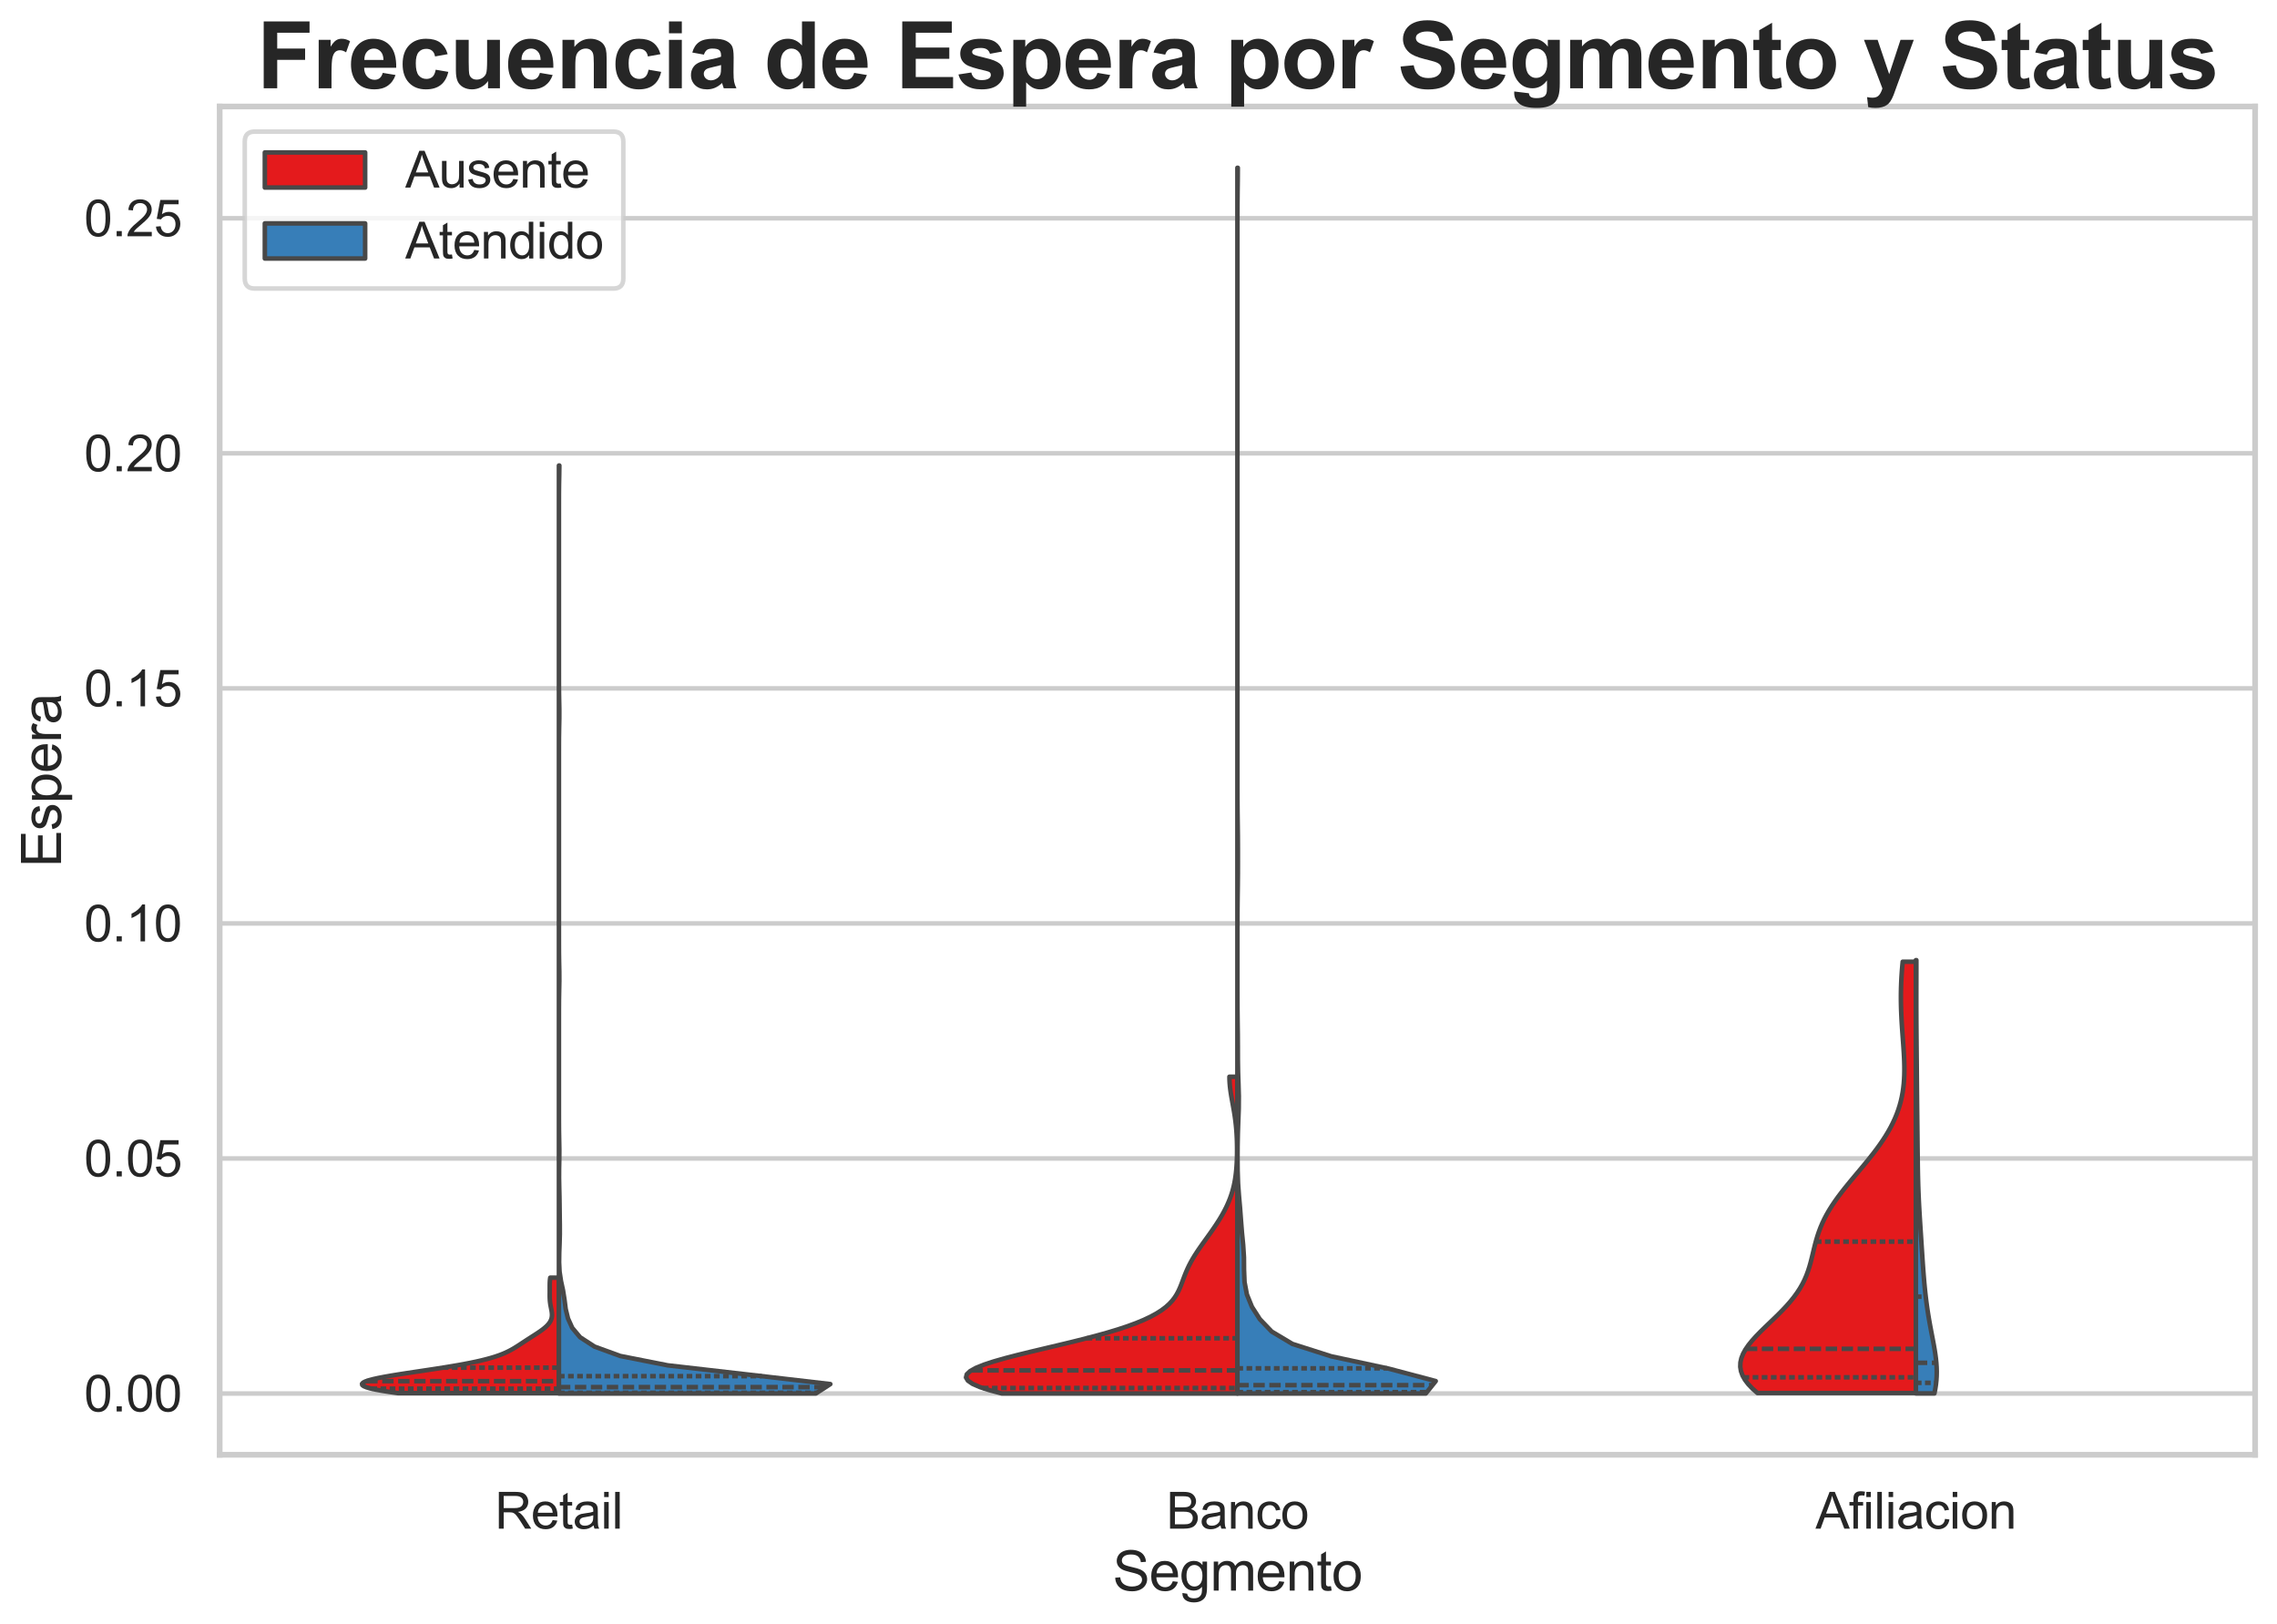 <?xml version="1.0" encoding="utf-8" standalone="no"?>
<!DOCTYPE svg PUBLIC "-//W3C//DTD SVG 1.1//EN"
  "http://www.w3.org/Graphics/SVG/1.1/DTD/svg11.dtd">
<svg xmlns:xlink="http://www.w3.org/1999/xlink" width="749.072pt" height="534.241pt" viewBox="0 0 749.072 534.241" xmlns="http://www.w3.org/2000/svg" version="1.1">
 <defs>
  <style type="text/css">*{stroke-linejoin: round; stroke-linecap: butt}</style>
 </defs>
 <g id="figure_1">
  <g id="patch_1">
   <path d="M 0 534.241 
L 749.072 534.241 
L 749.072 0 
L 0 0 
z
" style="fill: #ffffff"/>
  </g>
  <g id="axes_1">
   <g id="patch_2">
    <path d="M 72.272 478.559 
L 741.872 478.559 
L 741.872 35.039 
L 72.272 35.039 
z
" style="fill: #ffffff"/>
   </g>
   <g id="matplotlib.axis_1">
    <g id="xtick_1">
     <g id="text_1">
      <!-- Retail -->
      <g style="fill: #262626" transform="translate(162.78 502.869) scale(0.165 -0.165)">
       <defs>
        <path id="ArialMT-52" d="M 503 0 
L 503 4581 
L 2534 4581 
Q 3147 4581 3465 4457 
Q 3784 4334 3975 4021 
Q 4166 3709 4166 3331 
Q 4166 2844 3850 2509 
Q 3534 2175 2875 2084 
Q 3116 1969 3241 1856 
Q 3506 1613 3744 1247 
L 4541 0 
L 3778 0 
L 3172 953 
Q 2906 1366 2734 1584 
Q 2563 1803 2427 1890 
Q 2291 1978 2150 2013 
Q 2047 2034 1813 2034 
L 1109 2034 
L 1109 0 
L 503 0 
z
M 1109 2559 
L 2413 2559 
Q 2828 2559 3062 2645 
Q 3297 2731 3419 2920 
Q 3541 3109 3541 3331 
Q 3541 3656 3305 3865 
Q 3069 4075 2559 4075 
L 1109 4075 
L 1109 2559 
z
" transform="scale(0.016)"/>
        <path id="ArialMT-65" d="M 2694 1069 
L 3275 997 
Q 3138 488 2766 206 
Q 2394 -75 1816 -75 
Q 1088 -75 661 373 
Q 234 822 234 1631 
Q 234 2469 665 2931 
Q 1097 3394 1784 3394 
Q 2450 3394 2872 2941 
Q 3294 2488 3294 1666 
Q 3294 1616 3291 1516 
L 816 1516 
Q 847 969 1125 678 
Q 1403 388 1819 388 
Q 2128 388 2347 550 
Q 2566 713 2694 1069 
z
M 847 1978 
L 2700 1978 
Q 2663 2397 2488 2606 
Q 2219 2931 1791 2931 
Q 1403 2931 1139 2672 
Q 875 2413 847 1978 
z
" transform="scale(0.016)"/>
        <path id="ArialMT-74" d="M 1650 503 
L 1731 6 
Q 1494 -44 1306 -44 
Q 1000 -44 831 53 
Q 663 150 594 308 
Q 525 466 525 972 
L 525 2881 
L 113 2881 
L 113 3319 
L 525 3319 
L 525 4141 
L 1084 4478 
L 1084 3319 
L 1650 3319 
L 1650 2881 
L 1084 2881 
L 1084 941 
Q 1084 700 1114 631 
Q 1144 563 1211 522 
Q 1278 481 1403 481 
Q 1497 481 1650 503 
z
" transform="scale(0.016)"/>
        <path id="ArialMT-61" d="M 2588 409 
Q 2275 144 1986 34 
Q 1697 -75 1366 -75 
Q 819 -75 525 192 
Q 231 459 231 875 
Q 231 1119 342 1320 
Q 453 1522 633 1644 
Q 813 1766 1038 1828 
Q 1203 1872 1538 1913 
Q 2219 1994 2541 2106 
Q 2544 2222 2544 2253 
Q 2544 2597 2384 2738 
Q 2169 2928 1744 2928 
Q 1347 2928 1158 2789 
Q 969 2650 878 2297 
L 328 2372 
Q 403 2725 575 2942 
Q 747 3159 1072 3276 
Q 1397 3394 1825 3394 
Q 2250 3394 2515 3294 
Q 2781 3194 2906 3042 
Q 3031 2891 3081 2659 
Q 3109 2516 3109 2141 
L 3109 1391 
Q 3109 606 3145 398 
Q 3181 191 3288 0 
L 2700 0 
Q 2613 175 2588 409 
z
M 2541 1666 
Q 2234 1541 1622 1453 
Q 1275 1403 1131 1340 
Q 988 1278 909 1158 
Q 831 1038 831 891 
Q 831 666 1001 516 
Q 1172 366 1500 366 
Q 1825 366 2078 508 
Q 2331 650 2450 897 
Q 2541 1088 2541 1459 
L 2541 1666 
z
" transform="scale(0.016)"/>
        <path id="ArialMT-69" d="M 425 3934 
L 425 4581 
L 988 4581 
L 988 3934 
L 425 3934 
z
M 425 0 
L 425 3319 
L 988 3319 
L 988 0 
L 425 0 
z
" transform="scale(0.016)"/>
        <path id="ArialMT-6c" d="M 409 0 
L 409 4581 
L 972 4581 
L 972 0 
L 409 0 
z
" transform="scale(0.016)"/>
       </defs>
       <use xlink:href="#ArialMT-52"/>
       <use xlink:href="#ArialMT-65" x="72.217"/>
       <use xlink:href="#ArialMT-74" x="127.832"/>
       <use xlink:href="#ArialMT-61" x="155.615"/>
       <use xlink:href="#ArialMT-69" x="211.23"/>
       <use xlink:href="#ArialMT-6c" x="233.447"/>
      </g>
     </g>
    </g>
    <g id="xtick_2">
     <g id="text_2">
      <!-- Banco -->
      <g style="fill: #262626" transform="translate(383.681 502.869) scale(0.165 -0.165)">
       <defs>
        <path id="ArialMT-42" d="M 469 0 
L 469 4581 
L 2188 4581 
Q 2713 4581 3030 4442 
Q 3347 4303 3526 4014 
Q 3706 3725 3706 3409 
Q 3706 3116 3547 2856 
Q 3388 2597 3066 2438 
Q 3481 2316 3704 2022 
Q 3928 1728 3928 1328 
Q 3928 1006 3792 729 
Q 3656 453 3456 303 
Q 3256 153 2954 76 
Q 2653 0 2216 0 
L 469 0 
z
M 1075 2656 
L 2066 2656 
Q 2469 2656 2644 2709 
Q 2875 2778 2992 2937 
Q 3109 3097 3109 3338 
Q 3109 3566 3000 3739 
Q 2891 3913 2687 3977 
Q 2484 4041 1991 4041 
L 1075 4041 
L 1075 2656 
z
M 1075 541 
L 2216 541 
Q 2509 541 2628 563 
Q 2838 600 2978 687 
Q 3119 775 3209 942 
Q 3300 1109 3300 1328 
Q 3300 1584 3169 1773 
Q 3038 1963 2805 2039 
Q 2572 2116 2134 2116 
L 1075 2116 
L 1075 541 
z
" transform="scale(0.016)"/>
        <path id="ArialMT-6e" d="M 422 0 
L 422 3319 
L 928 3319 
L 928 2847 
Q 1294 3394 1984 3394 
Q 2284 3394 2536 3286 
Q 2788 3178 2913 3003 
Q 3038 2828 3088 2588 
Q 3119 2431 3119 2041 
L 3119 0 
L 2556 0 
L 2556 2019 
Q 2556 2363 2490 2533 
Q 2425 2703 2258 2804 
Q 2091 2906 1866 2906 
Q 1506 2906 1245 2678 
Q 984 2450 984 1813 
L 984 0 
L 422 0 
z
" transform="scale(0.016)"/>
        <path id="ArialMT-63" d="M 2588 1216 
L 3141 1144 
Q 3050 572 2676 248 
Q 2303 -75 1759 -75 
Q 1078 -75 664 370 
Q 250 816 250 1647 
Q 250 2184 428 2587 
Q 606 2991 970 3192 
Q 1334 3394 1763 3394 
Q 2303 3394 2647 3120 
Q 2991 2847 3088 2344 
L 2541 2259 
Q 2463 2594 2264 2762 
Q 2066 2931 1784 2931 
Q 1359 2931 1093 2626 
Q 828 2322 828 1663 
Q 828 994 1084 691 
Q 1341 388 1753 388 
Q 2084 388 2306 591 
Q 2528 794 2588 1216 
z
" transform="scale(0.016)"/>
        <path id="ArialMT-6f" d="M 213 1659 
Q 213 2581 725 3025 
Q 1153 3394 1769 3394 
Q 2453 3394 2887 2945 
Q 3322 2497 3322 1706 
Q 3322 1066 3130 698 
Q 2938 331 2570 128 
Q 2203 -75 1769 -75 
Q 1072 -75 642 372 
Q 213 819 213 1659 
z
M 791 1659 
Q 791 1022 1069 705 
Q 1347 388 1769 388 
Q 2188 388 2466 706 
Q 2744 1025 2744 1678 
Q 2744 2294 2464 2611 
Q 2184 2928 1769 2928 
Q 1347 2928 1069 2612 
Q 791 2297 791 1659 
z
" transform="scale(0.016)"/>
       </defs>
       <use xlink:href="#ArialMT-42"/>
       <use xlink:href="#ArialMT-61" x="66.699"/>
       <use xlink:href="#ArialMT-6e" x="122.314"/>
       <use xlink:href="#ArialMT-63" x="177.93"/>
       <use xlink:href="#ArialMT-6f" x="227.93"/>
      </g>
     </g>
    </g>
    <g id="xtick_3">
     <g id="text_3">
      <!-- Afiliacion -->
      <g style="fill: #262626" transform="translate(597.257 502.869) scale(0.165 -0.165)">
       <defs>
        <path id="ArialMT-41" d="M -9 0 
L 1750 4581 
L 2403 4581 
L 4278 0 
L 3588 0 
L 3053 1388 
L 1138 1388 
L 634 0 
L -9 0 
z
M 1313 1881 
L 2866 1881 
L 2388 3150 
Q 2169 3728 2063 4100 
Q 1975 3659 1816 3225 
L 1313 1881 
z
" transform="scale(0.016)"/>
        <path id="ArialMT-66" d="M 556 0 
L 556 2881 
L 59 2881 
L 59 3319 
L 556 3319 
L 556 3672 
Q 556 4006 616 4169 
Q 697 4388 901 4523 
Q 1106 4659 1475 4659 
Q 1713 4659 2000 4603 
L 1916 4113 
Q 1741 4144 1584 4144 
Q 1328 4144 1222 4034 
Q 1116 3925 1116 3625 
L 1116 3319 
L 1763 3319 
L 1763 2881 
L 1116 2881 
L 1116 0 
L 556 0 
z
" transform="scale(0.016)"/>
       </defs>
       <use xlink:href="#ArialMT-41"/>
       <use xlink:href="#ArialMT-66" x="66.699"/>
       <use xlink:href="#ArialMT-69" x="94.482"/>
       <use xlink:href="#ArialMT-6c" x="116.699"/>
       <use xlink:href="#ArialMT-69" x="138.916"/>
       <use xlink:href="#ArialMT-61" x="161.133"/>
       <use xlink:href="#ArialMT-63" x="216.748"/>
       <use xlink:href="#ArialMT-69" x="266.748"/>
       <use xlink:href="#ArialMT-6f" x="288.965"/>
       <use xlink:href="#ArialMT-6e" x="344.58"/>
      </g>
     </g>
    </g>
    <g id="text_4">
     <!-- Segmento -->
     <g style="fill: #262626" transform="translate(366.048 523.252) scale(0.18 -0.18)">
      <defs>
       <path id="ArialMT-53" d="M 288 1472 
L 859 1522 
Q 900 1178 1048 958 
Q 1197 738 1509 602 
Q 1822 466 2213 466 
Q 2559 466 2825 569 
Q 3091 672 3220 851 
Q 3350 1031 3350 1244 
Q 3350 1459 3225 1620 
Q 3100 1781 2813 1891 
Q 2628 1963 1997 2114 
Q 1366 2266 1113 2400 
Q 784 2572 623 2826 
Q 463 3081 463 3397 
Q 463 3744 659 4045 
Q 856 4347 1234 4503 
Q 1613 4659 2075 4659 
Q 2584 4659 2973 4495 
Q 3363 4331 3572 4012 
Q 3781 3694 3797 3291 
L 3216 3247 
Q 3169 3681 2898 3903 
Q 2628 4125 2100 4125 
Q 1550 4125 1298 3923 
Q 1047 3722 1047 3438 
Q 1047 3191 1225 3031 
Q 1400 2872 2139 2705 
Q 2878 2538 3153 2413 
Q 3553 2228 3743 1945 
Q 3934 1663 3934 1294 
Q 3934 928 3725 604 
Q 3516 281 3123 101 
Q 2731 -78 2241 -78 
Q 1619 -78 1198 103 
Q 778 284 539 648 
Q 300 1013 288 1472 
z
" transform="scale(0.016)"/>
       <path id="ArialMT-67" d="M 319 -275 
L 866 -356 
Q 900 -609 1056 -725 
Q 1266 -881 1628 -881 
Q 2019 -881 2231 -725 
Q 2444 -569 2519 -288 
Q 2563 -116 2559 434 
Q 2191 0 1641 0 
Q 956 0 581 494 
Q 206 988 206 1678 
Q 206 2153 378 2554 
Q 550 2956 876 3175 
Q 1203 3394 1644 3394 
Q 2231 3394 2613 2919 
L 2613 3319 
L 3131 3319 
L 3131 450 
Q 3131 -325 2973 -648 
Q 2816 -972 2473 -1159 
Q 2131 -1347 1631 -1347 
Q 1038 -1347 672 -1080 
Q 306 -813 319 -275 
z
M 784 1719 
Q 784 1066 1043 766 
Q 1303 466 1694 466 
Q 2081 466 2343 764 
Q 2606 1063 2606 1700 
Q 2606 2309 2336 2618 
Q 2066 2928 1684 2928 
Q 1309 2928 1046 2623 
Q 784 2319 784 1719 
z
" transform="scale(0.016)"/>
       <path id="ArialMT-6d" d="M 422 0 
L 422 3319 
L 925 3319 
L 925 2853 
Q 1081 3097 1340 3245 
Q 1600 3394 1931 3394 
Q 2300 3394 2536 3241 
Q 2772 3088 2869 2813 
Q 3263 3394 3894 3394 
Q 4388 3394 4653 3120 
Q 4919 2847 4919 2278 
L 4919 0 
L 4359 0 
L 4359 2091 
Q 4359 2428 4304 2576 
Q 4250 2725 4106 2815 
Q 3963 2906 3769 2906 
Q 3419 2906 3187 2673 
Q 2956 2441 2956 1928 
L 2956 0 
L 2394 0 
L 2394 2156 
Q 2394 2531 2256 2718 
Q 2119 2906 1806 2906 
Q 1569 2906 1367 2781 
Q 1166 2656 1075 2415 
Q 984 2175 984 1722 
L 984 0 
L 422 0 
z
" transform="scale(0.016)"/>
      </defs>
      <use xlink:href="#ArialMT-53"/>
      <use xlink:href="#ArialMT-65" x="66.699"/>
      <use xlink:href="#ArialMT-67" x="122.314"/>
      <use xlink:href="#ArialMT-6d" x="177.93"/>
      <use xlink:href="#ArialMT-65" x="261.23"/>
      <use xlink:href="#ArialMT-6e" x="316.846"/>
      <use xlink:href="#ArialMT-74" x="372.461"/>
      <use xlink:href="#ArialMT-6f" x="400.244"/>
     </g>
    </g>
   </g>
   <g id="matplotlib.axis_2">
    <g id="ytick_1">
     <g id="line2d_1">
      <path d="M 72.272 458.417 
L 741.872 458.417 
" clip-path="url(#p5e270baa8d)" style="fill: none; stroke: #cccccc; stroke-width: 1.5; stroke-linecap: round"/>
     </g>
     <g id="text_5">
      <!-- 0.00 -->
      <g style="fill: #262626" transform="translate(27.662 464.322) scale(0.165 -0.165)">
       <defs>
        <path id="ArialMT-30" d="M 266 2259 
Q 266 3072 433 3567 
Q 600 4063 929 4331 
Q 1259 4600 1759 4600 
Q 2128 4600 2406 4451 
Q 2684 4303 2865 4023 
Q 3047 3744 3150 3342 
Q 3253 2941 3253 2259 
Q 3253 1453 3087 958 
Q 2922 463 2592 192 
Q 2263 -78 1759 -78 
Q 1097 -78 719 397 
Q 266 969 266 2259 
z
M 844 2259 
Q 844 1131 1108 757 
Q 1372 384 1759 384 
Q 2147 384 2411 759 
Q 2675 1134 2675 2259 
Q 2675 3391 2411 3762 
Q 2147 4134 1753 4134 
Q 1366 4134 1134 3806 
Q 844 3388 844 2259 
z
" transform="scale(0.016)"/>
        <path id="ArialMT-2e" d="M 581 0 
L 581 641 
L 1222 641 
L 1222 0 
L 581 0 
z
" transform="scale(0.016)"/>
       </defs>
       <use xlink:href="#ArialMT-30"/>
       <use xlink:href="#ArialMT-2e" x="55.615"/>
       <use xlink:href="#ArialMT-30" x="83.398"/>
       <use xlink:href="#ArialMT-30" x="139.014"/>
      </g>
     </g>
    </g>
    <g id="ytick_2">
     <g id="line2d_2">
      <path d="M 72.272 381.095 
L 741.872 381.095 
" clip-path="url(#p5e270baa8d)" style="fill: none; stroke: #cccccc; stroke-width: 1.5; stroke-linecap: round"/>
     </g>
     <g id="text_6">
      <!-- 0.05 -->
      <g style="fill: #262626" transform="translate(27.662 387.001) scale(0.165 -0.165)">
       <defs>
        <path id="ArialMT-35" d="M 266 1200 
L 856 1250 
Q 922 819 1161 601 
Q 1400 384 1738 384 
Q 2144 384 2425 690 
Q 2706 997 2706 1503 
Q 2706 1984 2436 2262 
Q 2166 2541 1728 2541 
Q 1456 2541 1237 2417 
Q 1019 2294 894 2097 
L 366 2166 
L 809 4519 
L 3088 4519 
L 3088 3981 
L 1259 3981 
L 1013 2750 
Q 1425 3038 1878 3038 
Q 2478 3038 2890 2622 
Q 3303 2206 3303 1553 
Q 3303 931 2941 478 
Q 2500 -78 1738 -78 
Q 1113 -78 717 272 
Q 322 622 266 1200 
z
" transform="scale(0.016)"/>
       </defs>
       <use xlink:href="#ArialMT-30"/>
       <use xlink:href="#ArialMT-2e" x="55.615"/>
       <use xlink:href="#ArialMT-30" x="83.398"/>
       <use xlink:href="#ArialMT-35" x="139.014"/>
      </g>
     </g>
    </g>
    <g id="ytick_3">
     <g id="line2d_3">
      <path d="M 72.272 303.774 
L 741.872 303.774 
" clip-path="url(#p5e270baa8d)" style="fill: none; stroke: #cccccc; stroke-width: 1.5; stroke-linecap: round"/>
     </g>
     <g id="text_7">
      <!-- 0.10 -->
      <g style="fill: #262626" transform="translate(27.662 309.679) scale(0.165 -0.165)">
       <defs>
        <path id="ArialMT-31" d="M 2384 0 
L 1822 0 
L 1822 3584 
Q 1619 3391 1289 3197 
Q 959 3003 697 2906 
L 697 3450 
Q 1169 3672 1522 3987 
Q 1875 4303 2022 4600 
L 2384 4600 
L 2384 0 
z
" transform="scale(0.016)"/>
       </defs>
       <use xlink:href="#ArialMT-30"/>
       <use xlink:href="#ArialMT-2e" x="55.615"/>
       <use xlink:href="#ArialMT-31" x="83.398"/>
       <use xlink:href="#ArialMT-30" x="139.014"/>
      </g>
     </g>
    </g>
    <g id="ytick_4">
     <g id="line2d_4">
      <path d="M 72.272 226.452 
L 741.872 226.452 
" clip-path="url(#p5e270baa8d)" style="fill: none; stroke: #cccccc; stroke-width: 1.5; stroke-linecap: round"/>
     </g>
     <g id="text_8">
      <!-- 0.15 -->
      <g style="fill: #262626" transform="translate(27.662 232.357) scale(0.165 -0.165)">
       <use xlink:href="#ArialMT-30"/>
       <use xlink:href="#ArialMT-2e" x="55.615"/>
       <use xlink:href="#ArialMT-31" x="83.398"/>
       <use xlink:href="#ArialMT-35" x="139.014"/>
      </g>
     </g>
    </g>
    <g id="ytick_5">
     <g id="line2d_5">
      <path d="M 72.272 149.131 
L 741.872 149.131 
" clip-path="url(#p5e270baa8d)" style="fill: none; stroke: #cccccc; stroke-width: 1.5; stroke-linecap: round"/>
     </g>
     <g id="text_9">
      <!-- 0.20 -->
      <g style="fill: #262626" transform="translate(27.662 155.036) scale(0.165 -0.165)">
       <defs>
        <path id="ArialMT-32" d="M 3222 541 
L 3222 0 
L 194 0 
Q 188 203 259 391 
Q 375 700 629 1000 
Q 884 1300 1366 1694 
Q 2113 2306 2375 2664 
Q 2638 3022 2638 3341 
Q 2638 3675 2398 3904 
Q 2159 4134 1775 4134 
Q 1369 4134 1125 3890 
Q 881 3647 878 3216 
L 300 3275 
Q 359 3922 746 4261 
Q 1134 4600 1788 4600 
Q 2447 4600 2831 4234 
Q 3216 3869 3216 3328 
Q 3216 3053 3103 2787 
Q 2991 2522 2730 2228 
Q 2469 1934 1863 1422 
Q 1356 997 1212 845 
Q 1069 694 975 541 
L 3222 541 
z
" transform="scale(0.016)"/>
       </defs>
       <use xlink:href="#ArialMT-30"/>
       <use xlink:href="#ArialMT-2e" x="55.615"/>
       <use xlink:href="#ArialMT-32" x="83.398"/>
       <use xlink:href="#ArialMT-30" x="139.014"/>
      </g>
     </g>
    </g>
    <g id="ytick_6">
     <g id="line2d_6">
      <path d="M 72.272 71.809 
L 741.872 71.809 
" clip-path="url(#p5e270baa8d)" style="fill: none; stroke: #cccccc; stroke-width: 1.5; stroke-linecap: round"/>
     </g>
     <g id="text_10">
      <!-- 0.25 -->
      <g style="fill: #262626" transform="translate(27.662 77.714) scale(0.165 -0.165)">
       <use xlink:href="#ArialMT-30"/>
       <use xlink:href="#ArialMT-2e" x="55.615"/>
       <use xlink:href="#ArialMT-32" x="83.398"/>
       <use xlink:href="#ArialMT-35" x="139.014"/>
      </g>
     </g>
    </g>
    <g id="text_11">
     <!-- Espera -->
     <g style="fill: #262626" transform="translate(20.084 285.314) rotate(-90) scale(0.18 -0.18)">
      <defs>
       <path id="ArialMT-45" d="M 506 0 
L 506 4581 
L 3819 4581 
L 3819 4041 
L 1113 4041 
L 1113 2638 
L 3647 2638 
L 3647 2100 
L 1113 2100 
L 1113 541 
L 3925 541 
L 3925 0 
L 506 0 
z
" transform="scale(0.016)"/>
       <path id="ArialMT-73" d="M 197 991 
L 753 1078 
Q 800 744 1014 566 
Q 1228 388 1613 388 
Q 2000 388 2187 545 
Q 2375 703 2375 916 
Q 2375 1106 2209 1216 
Q 2094 1291 1634 1406 
Q 1016 1563 777 1677 
Q 538 1791 414 1992 
Q 291 2194 291 2438 
Q 291 2659 392 2848 
Q 494 3038 669 3163 
Q 800 3259 1026 3326 
Q 1253 3394 1513 3394 
Q 1903 3394 2198 3281 
Q 2494 3169 2634 2976 
Q 2775 2784 2828 2463 
L 2278 2388 
Q 2241 2644 2061 2787 
Q 1881 2931 1553 2931 
Q 1166 2931 1000 2803 
Q 834 2675 834 2503 
Q 834 2394 903 2306 
Q 972 2216 1119 2156 
Q 1203 2125 1616 2013 
Q 2213 1853 2448 1751 
Q 2684 1650 2818 1456 
Q 2953 1263 2953 975 
Q 2953 694 2789 445 
Q 2625 197 2315 61 
Q 2006 -75 1616 -75 
Q 969 -75 630 194 
Q 291 463 197 991 
z
" transform="scale(0.016)"/>
       <path id="ArialMT-70" d="M 422 -1272 
L 422 3319 
L 934 3319 
L 934 2888 
Q 1116 3141 1344 3267 
Q 1572 3394 1897 3394 
Q 2322 3394 2647 3175 
Q 2972 2956 3137 2557 
Q 3303 2159 3303 1684 
Q 3303 1175 3120 767 
Q 2938 359 2589 142 
Q 2241 -75 1856 -75 
Q 1575 -75 1351 44 
Q 1128 163 984 344 
L 984 -1272 
L 422 -1272 
z
M 931 1641 
Q 931 1000 1190 694 
Q 1450 388 1819 388 
Q 2194 388 2461 705 
Q 2728 1022 2728 1688 
Q 2728 2322 2467 2637 
Q 2206 2953 1844 2953 
Q 1484 2953 1207 2617 
Q 931 2281 931 1641 
z
" transform="scale(0.016)"/>
       <path id="ArialMT-72" d="M 416 0 
L 416 3319 
L 922 3319 
L 922 2816 
Q 1116 3169 1280 3281 
Q 1444 3394 1641 3394 
Q 1925 3394 2219 3213 
L 2025 2691 
Q 1819 2813 1613 2813 
Q 1428 2813 1281 2702 
Q 1134 2591 1072 2394 
Q 978 2094 978 1738 
L 978 0 
L 416 0 
z
" transform="scale(0.016)"/>
      </defs>
      <use xlink:href="#ArialMT-45"/>
      <use xlink:href="#ArialMT-73" x="66.699"/>
      <use xlink:href="#ArialMT-70" x="116.699"/>
      <use xlink:href="#ArialMT-65" x="172.314"/>
      <use xlink:href="#ArialMT-72" x="227.93"/>
      <use xlink:href="#ArialMT-61" x="261.23"/>
     </g>
    </g>
   </g>
   <g id="PolyCollection_1">
    <defs>
     <path id="m06f2cd8b2f" d="M 183.872 -75.949 
L 130.877 -75.949 
L 128.149 -76.333 
L 125.714 -76.716 
L 123.616 -77.1 
L 121.889 -77.484 
L 120.561 -77.867 
L 119.65 -78.251 
L 119.163 -78.635 
L 119.1 -79.018 
L 119.45 -79.402 
L 120.193 -79.785 
L 121.302 -80.169 
L 122.742 -80.553 
L 124.476 -80.936 
L 126.459 -81.32 
L 128.647 -81.704 
L 130.994 -82.087 
L 133.455 -82.471 
L 135.986 -82.855 
L 138.547 -83.238 
L 141.1 -83.622 
L 143.612 -84.006 
L 146.055 -84.389 
L 148.406 -84.773 
L 150.645 -85.156 
L 152.758 -85.54 
L 154.736 -85.924 
L 156.573 -86.307 
L 158.266 -86.691 
L 159.818 -87.075 
L 161.233 -87.458 
L 162.518 -87.842 
L 163.681 -88.226 
L 164.733 -88.609 
L 165.686 -88.993 
L 166.552 -89.377 
L 167.344 -89.76 
L 168.074 -90.144 
L 168.755 -90.527 
L 169.397 -90.911 
L 170.012 -91.295 
L 170.609 -91.678 
L 171.196 -92.062 
L 171.779 -92.446 
L 172.362 -92.829 
L 172.949 -93.213 
L 173.541 -93.597 
L 174.137 -93.98 
L 174.738 -94.364 
L 175.338 -94.748 
L 175.936 -95.131 
L 176.526 -95.515 
L 177.103 -95.898 
L 177.661 -96.282 
L 178.197 -96.666 
L 178.703 -97.049 
L 179.176 -97.433 
L 179.612 -97.817 
L 180.007 -98.2 
L 180.358 -98.584 
L 180.663 -98.968 
L 180.922 -99.351 
L 181.136 -99.735 
L 181.305 -100.119 
L 181.431 -100.502 
L 181.517 -100.886 
L 181.566 -101.269 
L 181.584 -101.653 
L 181.573 -102.037 
L 181.54 -102.42 
L 181.488 -102.804 
L 181.424 -103.188 
L 181.351 -103.571 
L 181.275 -103.955 
L 181.198 -104.339 
L 181.125 -104.722 
L 181.058 -105.106 
L 181 -105.49 
L 180.95 -105.873 
L 180.911 -106.257 
L 180.881 -106.64 
L 180.86 -107.024 
L 180.848 -107.408 
L 180.841 -107.791 
L 180.839 -108.175 
L 180.84 -108.559 
L 180.843 -108.942 
L 180.845 -109.326 
L 180.847 -109.71 
L 180.847 -110.093 
L 180.847 -110.477 
L 180.846 -110.861 
L 180.846 -111.244 
L 180.848 -111.628 
L 180.854 -112.011 
L 180.866 -112.395 
L 180.886 -112.779 
L 180.917 -113.162 
L 180.959 -113.546 
L 181.015 -113.93 
L 183.872 -113.93 
L 183.872 -113.93 
L 183.872 -113.546 
L 183.872 -113.162 
L 183.872 -112.779 
L 183.872 -112.395 
L 183.872 -112.011 
L 183.872 -111.628 
L 183.872 -111.244 
L 183.872 -110.861 
L 183.872 -110.477 
L 183.872 -110.093 
L 183.872 -109.71 
L 183.872 -109.326 
L 183.872 -108.942 
L 183.872 -108.559 
L 183.872 -108.175 
L 183.872 -107.791 
L 183.872 -107.408 
L 183.872 -107.024 
L 183.872 -106.64 
L 183.872 -106.257 
L 183.872 -105.873 
L 183.872 -105.49 
L 183.872 -105.106 
L 183.872 -104.722 
L 183.872 -104.339 
L 183.872 -103.955 
L 183.872 -103.571 
L 183.872 -103.188 
L 183.872 -102.804 
L 183.872 -102.42 
L 183.872 -102.037 
L 183.872 -101.653 
L 183.872 -101.269 
L 183.872 -100.886 
L 183.872 -100.502 
L 183.872 -100.119 
L 183.872 -99.735 
L 183.872 -99.351 
L 183.872 -98.968 
L 183.872 -98.584 
L 183.872 -98.2 
L 183.872 -97.817 
L 183.872 -97.433 
L 183.872 -97.049 
L 183.872 -96.666 
L 183.872 -96.282 
L 183.872 -95.898 
L 183.872 -95.515 
L 183.872 -95.131 
L 183.872 -94.748 
L 183.872 -94.364 
L 183.872 -93.98 
L 183.872 -93.597 
L 183.872 -93.213 
L 183.872 -92.829 
L 183.872 -92.446 
L 183.872 -92.062 
L 183.872 -91.678 
L 183.872 -91.295 
L 183.872 -90.911 
L 183.872 -90.527 
L 183.872 -90.144 
L 183.872 -89.76 
L 183.872 -89.377 
L 183.872 -88.993 
L 183.872 -88.609 
L 183.872 -88.226 
L 183.872 -87.842 
L 183.872 -87.458 
L 183.872 -87.075 
L 183.872 -86.691 
L 183.872 -86.307 
L 183.872 -85.924 
L 183.872 -85.54 
L 183.872 -85.156 
L 183.872 -84.773 
L 183.872 -84.389 
L 183.872 -84.006 
L 183.872 -83.622 
L 183.872 -83.238 
L 183.872 -82.855 
L 183.872 -82.471 
L 183.872 -82.087 
L 183.872 -81.704 
L 183.872 -81.32 
L 183.872 -80.936 
L 183.872 -80.553 
L 183.872 -80.169 
L 183.872 -79.785 
L 183.872 -79.402 
L 183.872 -79.018 
L 183.872 -78.635 
L 183.872 -78.251 
L 183.872 -77.867 
L 183.872 -77.484 
L 183.872 -77.1 
L 183.872 -76.716 
L 183.872 -76.333 
L 183.872 -75.949 
z
" style="stroke: #484848; stroke-width: 1.5"/>
    </defs>
    <g clip-path="url(#p5e270baa8d)">
     <use xlink:href="#m06f2cd8b2f" x="0" y="534.241" style="fill: #e41a1c; stroke: #484848; stroke-width: 1.5"/>
    </g>
   </g>
   <g id="PolyCollection_2">
    <defs>
     <path id="m1867183cd0" d="M 268.395 -75.842 
L 183.872 -75.842 
L 183.872 -78.925 
L 183.872 -82.008 
L 183.872 -85.092 
L 183.872 -88.175 
L 183.872 -91.259 
L 183.872 -94.342 
L 183.872 -97.426 
L 183.872 -100.509 
L 183.872 -103.592 
L 183.872 -106.676 
L 183.872 -109.759 
L 183.872 -112.843 
L 183.872 -115.926 
L 183.872 -119.01 
L 183.872 -122.093 
L 183.872 -125.176 
L 183.872 -128.26 
L 183.872 -131.343 
L 183.872 -134.427 
L 183.872 -137.51 
L 183.872 -140.594 
L 183.872 -143.677 
L 183.872 -146.76 
L 183.872 -149.844 
L 183.872 -152.927 
L 183.872 -156.011 
L 183.872 -159.094 
L 183.872 -162.178 
L 183.872 -165.261 
L 183.872 -168.344 
L 183.872 -171.428 
L 183.872 -174.511 
L 183.872 -177.595 
L 183.872 -180.678 
L 183.872 -183.762 
L 183.872 -186.845 
L 183.872 -189.928 
L 183.872 -193.012 
L 183.872 -196.095 
L 183.872 -199.179 
L 183.872 -202.262 
L 183.872 -205.346 
L 183.872 -208.429 
L 183.872 -211.512 
L 183.872 -214.596 
L 183.872 -217.679 
L 183.872 -220.763 
L 183.872 -223.846 
L 183.872 -226.93 
L 183.872 -230.013 
L 183.872 -233.096 
L 183.872 -236.18 
L 183.872 -239.263 
L 183.872 -242.347 
L 183.872 -245.43 
L 183.872 -248.514 
L 183.872 -251.597 
L 183.872 -254.68 
L 183.872 -257.764 
L 183.872 -260.847 
L 183.872 -263.931 
L 183.872 -267.014 
L 183.872 -270.098 
L 183.872 -273.181 
L 183.872 -276.264 
L 183.872 -279.348 
L 183.872 -282.431 
L 183.872 -285.515 
L 183.872 -288.598 
L 183.872 -291.682 
L 183.872 -294.765 
L 183.872 -297.848 
L 183.872 -300.932 
L 183.872 -304.015 
L 183.872 -307.099 
L 183.872 -310.182 
L 183.872 -313.266 
L 183.872 -316.349 
L 183.872 -319.432 
L 183.872 -322.516 
L 183.872 -325.599 
L 183.872 -328.683 
L 183.872 -331.766 
L 183.872 -334.85 
L 183.872 -337.933 
L 183.872 -341.016 
L 183.872 -344.1 
L 183.872 -347.183 
L 183.872 -350.267 
L 183.872 -353.35 
L 183.872 -356.434 
L 183.872 -359.517 
L 183.872 -362.6 
L 183.872 -365.684 
L 183.872 -368.767 
L 183.872 -371.851 
L 183.872 -374.934 
L 183.872 -378.018 
L 183.872 -381.101 
L 184.009 -381.101 
L 184.009 -381.101 
L 183.97 -378.018 
L 183.908 -374.934 
L 183.879 -371.851 
L 183.873 -368.767 
L 183.872 -365.684 
L 183.872 -362.6 
L 183.872 -359.517 
L 183.872 -356.434 
L 183.872 -353.35 
L 183.872 -350.267 
L 183.872 -347.183 
L 183.872 -344.1 
L 183.872 -341.016 
L 183.872 -337.933 
L 183.872 -334.85 
L 183.872 -331.766 
L 183.872 -328.683 
L 183.872 -325.599 
L 183.872 -322.516 
L 183.872 -319.432 
L 183.872 -316.349 
L 183.872 -313.266 
L 183.875 -310.182 
L 183.89 -307.099 
L 183.94 -304.015 
L 184 -300.932 
L 183.996 -297.848 
L 183.933 -294.765 
L 183.888 -291.682 
L 183.874 -288.598 
L 183.872 -285.515 
L 183.872 -282.431 
L 183.872 -279.348 
L 183.872 -276.264 
L 183.872 -273.181 
L 183.872 -270.098 
L 183.872 -267.014 
L 183.872 -263.931 
L 183.872 -260.847 
L 183.872 -257.764 
L 183.872 -254.68 
L 183.872 -251.597 
L 183.872 -248.514 
L 183.872 -245.43 
L 183.872 -242.347 
L 183.872 -239.263 
L 183.872 -236.18 
L 183.872 -233.096 
L 183.872 -230.013 
L 183.872 -226.93 
L 183.874 -223.846 
L 183.886 -220.763 
L 183.929 -217.679 
L 183.993 -214.596 
L 184.003 -211.512 
L 183.944 -208.429 
L 183.892 -205.346 
L 183.875 -202.262 
L 183.872 -199.179 
L 183.872 -196.095 
L 183.872 -193.012 
L 183.872 -189.928 
L 183.872 -186.845 
L 183.872 -183.762 
L 183.872 -180.678 
L 183.872 -177.595 
L 183.872 -174.511 
L 183.872 -171.428 
L 183.872 -168.344 
L 183.876 -165.261 
L 183.896 -162.178 
L 183.95 -159.094 
L 184.005 -156.011 
L 183.988 -152.927 
L 183.929 -149.844 
L 183.914 -146.76 
L 183.968 -143.677 
L 184.04 -140.594 
L 184.083 -137.51 
L 184.119 -134.427 
L 184.162 -131.343 
L 184.166 -128.26 
L 184.086 -125.176 
L 183.971 -122.093 
L 183.93 -119.01 
L 184.076 -115.926 
L 184.545 -112.843 
L 185.217 -109.759 
L 185.706 -106.676 
L 186.101 -103.592 
L 186.853 -100.509 
L 188.245 -97.426 
L 190.824 -94.342 
L 195.581 -91.259 
L 204.037 -88.175 
L 219.652 -85.092 
L 246.558 -82.008 
L 273.152 -78.925 
L 268.395 -75.842 
z
" style="stroke: #484848; stroke-width: 1.5"/>
    </defs>
    <g clip-path="url(#p5e270baa8d)">
     <use xlink:href="#m1867183cd0" x="0" y="534.241" style="fill: #377eb8; stroke: #484848; stroke-width: 1.5"/>
    </g>
   </g>
   <g id="PolyCollection_3">
    <defs>
     <path id="m977ca56b87" d="M 407.072 -75.842 
L 329.568 -75.842 
L 325.589 -76.894 
L 322.355 -77.946 
L 319.947 -78.999 
L 318.419 -80.051 
L 317.792 -81.104 
L 318.057 -82.156 
L 319.174 -83.208 
L 321.079 -84.261 
L 323.685 -85.313 
L 326.888 -86.366 
L 330.573 -87.418 
L 334.621 -88.47 
L 338.913 -89.523 
L 343.336 -90.575 
L 347.785 -91.628 
L 352.169 -92.68 
L 356.409 -93.732 
L 360.442 -94.785 
L 364.221 -95.837 
L 367.711 -96.89 
L 370.89 -97.942 
L 373.749 -98.994 
L 376.288 -100.047 
L 378.514 -101.099 
L 380.443 -102.152 
L 382.095 -103.204 
L 383.493 -104.256 
L 384.665 -105.309 
L 385.639 -106.361 
L 386.445 -107.414 
L 387.113 -108.466 
L 387.674 -109.518 
L 388.155 -110.571 
L 388.583 -111.623 
L 388.983 -112.676 
L 389.375 -113.728 
L 389.778 -114.78 
L 390.205 -115.833 
L 390.666 -116.885 
L 391.168 -117.938 
L 391.715 -118.99 
L 392.307 -120.042 
L 392.941 -121.095 
L 393.614 -122.147 
L 394.317 -123.2 
L 395.046 -124.252 
L 395.792 -125.304 
L 396.548 -126.357 
L 397.305 -127.409 
L 398.058 -128.461 
L 398.8 -129.514 
L 399.525 -130.566 
L 400.228 -131.619 
L 400.904 -132.671 
L 401.551 -133.723 
L 402.164 -134.776 
L 402.741 -135.828 
L 403.28 -136.881 
L 403.779 -137.933 
L 404.237 -138.985 
L 404.654 -140.038 
L 405.029 -141.09 
L 405.363 -142.143 
L 405.657 -143.195 
L 405.913 -144.247 
L 406.133 -145.3 
L 406.319 -146.352 
L 406.475 -147.405 
L 406.604 -148.457 
L 406.708 -149.509 
L 406.79 -150.562 
L 406.853 -151.614 
L 406.9 -152.667 
L 406.933 -153.719 
L 406.952 -154.771 
L 406.959 -155.824 
L 406.955 -156.876 
L 406.939 -157.929 
L 406.911 -158.981 
L 406.871 -160.033 
L 406.816 -161.086 
L 406.748 -162.138 
L 406.663 -163.191 
L 406.561 -164.243 
L 406.442 -165.295 
L 406.306 -166.348 
L 406.154 -167.4 
L 405.986 -168.453 
L 405.807 -169.505 
L 405.618 -170.557 
L 405.427 -171.61 
L 405.236 -172.662 
L 405.054 -173.715 
L 404.885 -174.767 
L 404.737 -175.819 
L 404.614 -176.872 
L 404.523 -177.924 
L 404.467 -178.977 
L 404.448 -180.029 
L 407.072 -180.029 
L 407.072 -180.029 
L 407.072 -178.977 
L 407.072 -177.924 
L 407.072 -176.872 
L 407.072 -175.819 
L 407.072 -174.767 
L 407.072 -173.715 
L 407.072 -172.662 
L 407.072 -171.61 
L 407.072 -170.557 
L 407.072 -169.505 
L 407.072 -168.453 
L 407.072 -167.4 
L 407.072 -166.348 
L 407.072 -165.295 
L 407.072 -164.243 
L 407.072 -163.191 
L 407.072 -162.138 
L 407.072 -161.086 
L 407.072 -160.033 
L 407.072 -158.981 
L 407.072 -157.929 
L 407.072 -156.876 
L 407.072 -155.824 
L 407.072 -154.771 
L 407.072 -153.719 
L 407.072 -152.667 
L 407.072 -151.614 
L 407.072 -150.562 
L 407.072 -149.509 
L 407.072 -148.457 
L 407.072 -147.405 
L 407.072 -146.352 
L 407.072 -145.3 
L 407.072 -144.247 
L 407.072 -143.195 
L 407.072 -142.143 
L 407.072 -141.09 
L 407.072 -140.038 
L 407.072 -138.985 
L 407.072 -137.933 
L 407.072 -136.881 
L 407.072 -135.828 
L 407.072 -134.776 
L 407.072 -133.723 
L 407.072 -132.671 
L 407.072 -131.619 
L 407.072 -130.566 
L 407.072 -129.514 
L 407.072 -128.461 
L 407.072 -127.409 
L 407.072 -126.357 
L 407.072 -125.304 
L 407.072 -124.252 
L 407.072 -123.2 
L 407.072 -122.147 
L 407.072 -121.095 
L 407.072 -120.042 
L 407.072 -118.99 
L 407.072 -117.938 
L 407.072 -116.885 
L 407.072 -115.833 
L 407.072 -114.78 
L 407.072 -113.728 
L 407.072 -112.676 
L 407.072 -111.623 
L 407.072 -110.571 
L 407.072 -109.518 
L 407.072 -108.466 
L 407.072 -107.414 
L 407.072 -106.361 
L 407.072 -105.309 
L 407.072 -104.256 
L 407.072 -103.204 
L 407.072 -102.152 
L 407.072 -101.099 
L 407.072 -100.047 
L 407.072 -98.994 
L 407.072 -97.942 
L 407.072 -96.89 
L 407.072 -95.837 
L 407.072 -94.785 
L 407.072 -93.732 
L 407.072 -92.68 
L 407.072 -91.628 
L 407.072 -90.575 
L 407.072 -89.523 
L 407.072 -88.47 
L 407.072 -87.418 
L 407.072 -86.366 
L 407.072 -85.313 
L 407.072 -84.261 
L 407.072 -83.208 
L 407.072 -82.156 
L 407.072 -81.104 
L 407.072 -80.051 
L 407.072 -78.999 
L 407.072 -77.946 
L 407.072 -76.894 
L 407.072 -75.842 
z
" style="stroke: #484848; stroke-width: 1.5"/>
    </defs>
    <g clip-path="url(#p5e270baa8d)">
     <use xlink:href="#m977ca56b87" x="0" y="534.241" style="fill: #e41a1c; stroke: #484848; stroke-width: 1.5"/>
    </g>
   </g>
   <g id="PolyCollection_4">
    <defs>
     <path id="mb6703137f4" d="M 469.052 -75.842 
L 407.072 -75.842 
L 407.072 -79.914 
L 407.072 -83.987 
L 407.072 -88.06 
L 407.072 -92.133 
L 407.072 -96.205 
L 407.072 -100.278 
L 407.072 -104.351 
L 407.072 -108.423 
L 407.072 -112.496 
L 407.072 -116.569 
L 407.072 -120.642 
L 407.072 -124.714 
L 407.072 -128.787 
L 407.072 -132.86 
L 407.072 -136.933 
L 407.072 -141.005 
L 407.072 -145.078 
L 407.072 -149.151 
L 407.072 -153.223 
L 407.072 -157.296 
L 407.072 -161.369 
L 407.072 -165.442 
L 407.072 -169.514 
L 407.072 -173.587 
L 407.072 -177.66 
L 407.072 -181.733 
L 407.072 -185.805 
L 407.072 -189.878 
L 407.072 -193.951 
L 407.072 -198.023 
L 407.072 -202.096 
L 407.072 -206.169 
L 407.072 -210.242 
L 407.072 -214.314 
L 407.072 -218.387 
L 407.072 -222.46 
L 407.072 -226.533 
L 407.072 -230.605 
L 407.072 -234.678 
L 407.072 -238.751 
L 407.072 -242.823 
L 407.072 -246.896 
L 407.072 -250.969 
L 407.072 -255.042 
L 407.072 -259.114 
L 407.072 -263.187 
L 407.072 -267.26 
L 407.072 -271.333 
L 407.072 -275.405 
L 407.072 -279.478 
L 407.072 -283.551 
L 407.072 -287.623 
L 407.072 -291.696 
L 407.072 -295.769 
L 407.072 -299.842 
L 407.072 -303.914 
L 407.072 -307.987 
L 407.072 -312.06 
L 407.072 -316.133 
L 407.072 -320.205 
L 407.072 -324.278 
L 407.072 -328.351 
L 407.072 -332.423 
L 407.072 -336.496 
L 407.072 -340.569 
L 407.072 -344.642 
L 407.072 -348.714 
L 407.072 -352.787 
L 407.072 -356.86 
L 407.072 -360.933 
L 407.072 -365.005 
L 407.072 -369.078 
L 407.072 -373.151 
L 407.072 -377.223 
L 407.072 -381.296 
L 407.072 -385.369 
L 407.072 -389.442 
L 407.072 -393.514 
L 407.072 -397.587 
L 407.072 -401.66 
L 407.072 -405.733 
L 407.072 -409.805 
L 407.072 -413.878 
L 407.072 -417.951 
L 407.072 -422.023 
L 407.072 -426.096 
L 407.072 -430.169 
L 407.072 -434.242 
L 407.072 -438.314 
L 407.072 -442.387 
L 407.072 -446.46 
L 407.072 -450.533 
L 407.072 -454.605 
L 407.072 -458.678 
L 407.072 -462.751 
L 407.072 -466.823 
L 407.072 -470.896 
L 407.072 -474.969 
L 407.072 -479.042 
L 407.204 -479.042 
L 407.204 -479.042 
L 407.177 -474.969 
L 407.124 -470.896 
L 407.088 -466.823 
L 407.075 -462.751 
L 407.073 -458.678 
L 407.072 -454.605 
L 407.072 -450.533 
L 407.072 -446.46 
L 407.072 -442.387 
L 407.072 -438.314 
L 407.072 -434.242 
L 407.072 -430.169 
L 407.072 -426.096 
L 407.072 -422.023 
L 407.072 -417.951 
L 407.072 -413.878 
L 407.072 -409.805 
L 407.072 -405.733 
L 407.072 -401.66 
L 407.072 -397.587 
L 407.072 -393.514 
L 407.072 -389.442 
L 407.072 -385.369 
L 407.072 -381.296 
L 407.072 -377.223 
L 407.072 -373.151 
L 407.072 -369.078 
L 407.072 -365.005 
L 407.072 -360.933 
L 407.072 -356.86 
L 407.072 -352.787 
L 407.072 -348.714 
L 407.072 -344.642 
L 407.072 -340.569 
L 407.072 -336.496 
L 407.072 -332.423 
L 407.072 -328.351 
L 407.072 -324.278 
L 407.072 -320.205 
L 407.072 -316.133 
L 407.072 -312.06 
L 407.072 -307.987 
L 407.072 -303.914 
L 407.072 -299.842 
L 407.072 -295.769 
L 407.072 -291.696 
L 407.072 -287.623 
L 407.072 -283.551 
L 407.072 -279.478 
L 407.074 -275.405 
L 407.083 -271.333 
L 407.111 -267.26 
L 407.164 -263.187 
L 407.215 -259.114 
L 407.234 -255.042 
L 407.236 -250.969 
L 407.228 -246.896 
L 407.19 -242.823 
L 407.133 -238.751 
L 407.093 -234.678 
L 407.076 -230.605 
L 407.073 -226.533 
L 407.072 -222.46 
L 407.072 -218.387 
L 407.072 -214.314 
L 407.073 -210.242 
L 407.077 -206.169 
L 407.095 -202.096 
L 407.137 -198.023 
L 407.19 -193.951 
L 407.216 -189.878 
L 407.223 -185.805 
L 407.284 -181.733 
L 407.422 -177.66 
L 407.535 -173.587 
L 407.508 -169.514 
L 407.359 -165.442 
L 407.201 -161.369 
L 407.112 -157.296 
L 407.089 -153.223 
L 407.127 -149.151 
L 407.275 -145.078 
L 407.573 -141.005 
L 407.935 -136.933 
L 408.239 -132.86 
L 408.563 -128.787 
L 408.965 -124.714 
L 409.225 -120.642 
L 409.255 -116.569 
L 409.416 -112.496 
L 410.19 -108.423 
L 411.842 -104.351 
L 414.45 -100.278 
L 418.356 -96.205 
L 425.174 -92.133 
L 437.937 -88.06 
L 456.921 -83.987 
L 472.315 -79.914 
L 469.052 -75.842 
z
" style="stroke: #484848; stroke-width: 1.5"/>
    </defs>
    <g clip-path="url(#p5e270baa8d)">
     <use xlink:href="#mb6703137f4" x="0" y="534.241" style="fill: #377eb8; stroke: #484848; stroke-width: 1.5"/>
    </g>
   </g>
   <g id="PolyCollection_5">
    <defs>
     <path id="m507a280d96" d="M 630.272 -75.985 
L 578.16 -75.985 
L 576.533 -77.418 
L 575.165 -78.851 
L 574.07 -80.284 
L 573.259 -81.717 
L 572.737 -83.151 
L 572.503 -84.584 
L 572.549 -86.017 
L 572.862 -87.45 
L 573.423 -88.883 
L 574.211 -90.316 
L 575.197 -91.749 
L 576.351 -93.183 
L 577.64 -94.616 
L 579.032 -96.049 
L 580.491 -97.482 
L 581.984 -98.915 
L 583.481 -100.348 
L 584.952 -101.781 
L 586.373 -103.215 
L 587.72 -104.648 
L 588.978 -106.081 
L 590.134 -107.514 
L 591.179 -108.947 
L 592.112 -110.38 
L 592.932 -111.814 
L 593.646 -113.247 
L 594.263 -114.68 
L 594.793 -116.113 
L 595.253 -117.546 
L 595.657 -118.979 
L 596.023 -120.412 
L 596.369 -121.846 
L 596.712 -123.279 
L 597.067 -124.712 
L 597.451 -126.145 
L 597.877 -127.578 
L 598.355 -129.011 
L 598.895 -130.444 
L 599.503 -131.878 
L 600.183 -133.311 
L 600.938 -134.744 
L 601.767 -136.177 
L 602.666 -137.61 
L 603.632 -139.043 
L 604.659 -140.476 
L 605.738 -141.91 
L 606.861 -143.343 
L 608.02 -144.776 
L 609.203 -146.209 
L 610.401 -147.642 
L 611.604 -149.075 
L 612.801 -150.508 
L 613.984 -151.942 
L 615.142 -153.375 
L 616.268 -154.808 
L 617.354 -156.241 
L 618.393 -157.674 
L 619.378 -159.107 
L 620.305 -160.541 
L 621.17 -161.974 
L 621.97 -163.407 
L 622.701 -164.84 
L 623.364 -166.273 
L 623.957 -167.706 
L 624.481 -169.139 
L 624.936 -170.573 
L 625.326 -172.006 
L 625.652 -173.439 
L 625.918 -174.872 
L 626.127 -176.305 
L 626.283 -177.738 
L 626.392 -179.171 
L 626.457 -180.605 
L 626.484 -182.038 
L 626.478 -183.471 
L 626.444 -184.904 
L 626.386 -186.337 
L 626.31 -187.77 
L 626.22 -189.203 
L 626.121 -190.637 
L 626.016 -192.07 
L 625.911 -193.503 
L 625.807 -194.936 
L 625.708 -196.369 
L 625.617 -197.802 
L 625.536 -199.235 
L 625.467 -200.669 
L 625.413 -202.102 
L 625.373 -203.535 
L 625.35 -204.968 
L 625.344 -206.401 
L 625.356 -207.834 
L 625.386 -209.268 
L 625.434 -210.701 
L 625.5 -212.134 
L 625.585 -213.567 
L 625.686 -215 
L 625.804 -216.433 
L 625.937 -217.866 
L 630.272 -217.866 
L 630.272 -217.866 
L 630.272 -216.433 
L 630.272 -215 
L 630.272 -213.567 
L 630.272 -212.134 
L 630.272 -210.701 
L 630.272 -209.268 
L 630.272 -207.834 
L 630.272 -206.401 
L 630.272 -204.968 
L 630.272 -203.535 
L 630.272 -202.102 
L 630.272 -200.669 
L 630.272 -199.235 
L 630.272 -197.802 
L 630.272 -196.369 
L 630.272 -194.936 
L 630.272 -193.503 
L 630.272 -192.07 
L 630.272 -190.637 
L 630.272 -189.203 
L 630.272 -187.77 
L 630.272 -186.337 
L 630.272 -184.904 
L 630.272 -183.471 
L 630.272 -182.038 
L 630.272 -180.605 
L 630.272 -179.171 
L 630.272 -177.738 
L 630.272 -176.305 
L 630.272 -174.872 
L 630.272 -173.439 
L 630.272 -172.006 
L 630.272 -170.573 
L 630.272 -169.139 
L 630.272 -167.706 
L 630.272 -166.273 
L 630.272 -164.84 
L 630.272 -163.407 
L 630.272 -161.974 
L 630.272 -160.541 
L 630.272 -159.107 
L 630.272 -157.674 
L 630.272 -156.241 
L 630.272 -154.808 
L 630.272 -153.375 
L 630.272 -151.942 
L 630.272 -150.508 
L 630.272 -149.075 
L 630.272 -147.642 
L 630.272 -146.209 
L 630.272 -144.776 
L 630.272 -143.343 
L 630.272 -141.91 
L 630.272 -140.476 
L 630.272 -139.043 
L 630.272 -137.61 
L 630.272 -136.177 
L 630.272 -134.744 
L 630.272 -133.311 
L 630.272 -131.878 
L 630.272 -130.444 
L 630.272 -129.011 
L 630.272 -127.578 
L 630.272 -126.145 
L 630.272 -124.712 
L 630.272 -123.279 
L 630.272 -121.846 
L 630.272 -120.412 
L 630.272 -118.979 
L 630.272 -117.546 
L 630.272 -116.113 
L 630.272 -114.68 
L 630.272 -113.247 
L 630.272 -111.814 
L 630.272 -110.38 
L 630.272 -108.947 
L 630.272 -107.514 
L 630.272 -106.081 
L 630.272 -104.648 
L 630.272 -103.215 
L 630.272 -101.781 
L 630.272 -100.348 
L 630.272 -98.915 
L 630.272 -97.482 
L 630.272 -96.049 
L 630.272 -94.616 
L 630.272 -93.183 
L 630.272 -91.749 
L 630.272 -90.316 
L 630.272 -88.883 
L 630.272 -87.45 
L 630.272 -86.017 
L 630.272 -84.584 
L 630.272 -83.151 
L 630.272 -81.717 
L 630.272 -80.284 
L 630.272 -78.851 
L 630.272 -77.418 
L 630.272 -75.985 
z
" style="stroke: #484848; stroke-width: 1.5"/>
    </defs>
    <g clip-path="url(#p5e270baa8d)">
     <use xlink:href="#m507a280d96" x="0" y="534.241" style="fill: #e41a1c; stroke: #484848; stroke-width: 1.5"/>
    </g>
   </g>
   <g id="PolyCollection_6">
    <defs>
     <path id="md8f4a7b0c5" d="M 636.37 -75.86 
L 630.272 -75.86 
L 630.272 -77.299 
L 630.272 -78.739 
L 630.272 -80.179 
L 630.272 -81.618 
L 630.272 -83.058 
L 630.272 -84.497 
L 630.272 -85.937 
L 630.272 -87.377 
L 630.272 -88.816 
L 630.272 -90.256 
L 630.272 -91.696 
L 630.272 -93.135 
L 630.272 -94.575 
L 630.272 -96.015 
L 630.272 -97.454 
L 630.272 -98.894 
L 630.272 -100.334 
L 630.272 -101.773 
L 630.272 -103.213 
L 630.272 -104.653 
L 630.272 -106.092 
L 630.272 -107.532 
L 630.272 -108.972 
L 630.272 -110.411 
L 630.272 -111.851 
L 630.272 -113.291 
L 630.272 -114.73 
L 630.272 -116.17 
L 630.272 -117.61 
L 630.272 -119.049 
L 630.272 -120.489 
L 630.272 -121.929 
L 630.272 -123.368 
L 630.272 -124.808 
L 630.272 -126.247 
L 630.272 -127.687 
L 630.272 -129.127 
L 630.272 -130.566 
L 630.272 -132.006 
L 630.272 -133.446 
L 630.272 -134.885 
L 630.272 -136.325 
L 630.272 -137.765 
L 630.272 -139.204 
L 630.272 -140.644 
L 630.272 -142.084 
L 630.272 -143.523 
L 630.272 -144.963 
L 630.272 -146.403 
L 630.272 -147.842 
L 630.272 -149.282 
L 630.272 -150.722 
L 630.272 -152.161 
L 630.272 -153.601 
L 630.272 -155.041 
L 630.272 -156.48 
L 630.272 -157.92 
L 630.272 -159.36 
L 630.272 -160.799 
L 630.272 -162.239 
L 630.272 -163.679 
L 630.272 -165.118 
L 630.272 -166.558 
L 630.272 -167.998 
L 630.272 -169.437 
L 630.272 -170.877 
L 630.272 -172.316 
L 630.272 -173.756 
L 630.272 -175.196 
L 630.272 -176.635 
L 630.272 -178.075 
L 630.272 -179.515 
L 630.272 -180.954 
L 630.272 -182.394 
L 630.272 -183.834 
L 630.272 -185.273 
L 630.272 -186.713 
L 630.272 -188.153 
L 630.272 -189.592 
L 630.272 -191.032 
L 630.272 -192.472 
L 630.272 -193.911 
L 630.272 -195.351 
L 630.272 -196.791 
L 630.272 -198.23 
L 630.272 -199.67 
L 630.272 -201.11 
L 630.272 -202.549 
L 630.272 -203.989 
L 630.272 -205.429 
L 630.272 -206.868 
L 630.272 -208.308 
L 630.272 -209.748 
L 630.272 -211.187 
L 630.272 -212.627 
L 630.272 -214.066 
L 630.272 -215.506 
L 630.272 -216.946 
L 630.272 -218.385 
L 630.435 -218.385 
L 630.435 -218.385 
L 630.436 -216.946 
L 630.435 -215.506 
L 630.434 -214.066 
L 630.431 -212.627 
L 630.428 -211.187 
L 630.424 -209.748 
L 630.421 -208.308 
L 630.419 -206.868 
L 630.418 -205.429 
L 630.418 -203.989 
L 630.42 -202.549 
L 630.424 -201.11 
L 630.429 -199.67 
L 630.437 -198.23 
L 630.446 -196.791 
L 630.456 -195.351 
L 630.468 -193.911 
L 630.48 -192.472 
L 630.493 -191.032 
L 630.506 -189.592 
L 630.52 -188.153 
L 630.533 -186.713 
L 630.546 -185.273 
L 630.559 -183.834 
L 630.571 -182.394 
L 630.583 -180.954 
L 630.595 -179.515 
L 630.607 -178.075 
L 630.62 -176.635 
L 630.632 -175.196 
L 630.646 -173.756 
L 630.659 -172.316 
L 630.674 -170.877 
L 630.689 -169.437 
L 630.704 -167.998 
L 630.72 -166.558 
L 630.736 -165.118 
L 630.752 -163.679 
L 630.768 -162.239 
L 630.784 -160.799 
L 630.799 -159.36 
L 630.814 -157.92 
L 630.83 -156.48 
L 630.845 -155.041 
L 630.862 -153.601 
L 630.88 -152.161 
L 630.9 -150.722 
L 630.924 -149.282 
L 630.952 -147.842 
L 630.985 -146.403 
L 631.024 -144.963 
L 631.07 -143.523 
L 631.122 -142.084 
L 631.182 -140.644 
L 631.248 -139.204 
L 631.322 -137.765 
L 631.401 -136.325 
L 631.485 -134.885 
L 631.573 -133.446 
L 631.664 -132.006 
L 631.758 -130.566 
L 631.852 -129.127 
L 631.946 -127.687 
L 632.04 -126.247 
L 632.134 -124.808 
L 632.228 -123.368 
L 632.322 -121.929 
L 632.417 -120.489 
L 632.515 -119.049 
L 632.615 -117.61 
L 632.721 -116.17 
L 632.833 -114.73 
L 632.952 -113.291 
L 633.081 -111.851 
L 633.22 -110.411 
L 633.37 -108.972 
L 633.534 -107.532 
L 633.712 -106.092 
L 633.905 -104.653 
L 634.114 -103.213 
L 634.338 -101.773 
L 634.577 -100.334 
L 634.831 -98.894 
L 635.096 -97.454 
L 635.369 -96.015 
L 635.647 -94.575 
L 635.922 -93.135 
L 636.189 -91.696 
L 636.44 -90.256 
L 636.665 -88.816 
L 636.856 -87.377 
L 637.004 -85.937 
L 637.101 -84.497 
L 637.14 -83.058 
L 637.116 -81.618 
L 637.027 -80.179 
L 636.871 -78.739 
L 636.651 -77.299 
L 636.37 -75.86 
z
" style="stroke: #484848; stroke-width: 1.5"/>
    </defs>
    <g clip-path="url(#p5e270baa8d)">
     <use xlink:href="#md8f4a7b0c5" x="0" y="534.241" style="fill: #377eb8; stroke: #484848; stroke-width: 1.5"/>
    </g>
   </g>
   <g id="patch_3">
    <path d="M 183.872 458.417 
L 183.872 458.417 
L 183.872 458.417 
L 183.872 458.417 
z
" clip-path="url(#p5e270baa8d)" style="fill: #e41a1c; stroke: #484848; stroke-width: 1.5; stroke-linejoin: miter"/>
   </g>
   <g id="patch_4">
    <path d="M 183.872 458.417 
L 183.872 458.417 
L 183.872 458.417 
L 183.872 458.417 
z
" clip-path="url(#p5e270baa8d)" style="fill: #377eb8; stroke: #484848; stroke-width: 1.5; stroke-linejoin: miter"/>
   </g>
   <g id="line2d_7">
    <path d="M 122.19 456.824 
L 183.872 456.824 
" clip-path="url(#p5e270baa8d)" style="fill: none; stroke-dasharray: 1.875,1.125; stroke-dashoffset: 0; stroke: #484848; stroke-width: 1.5"/>
   </g>
   <g id="line2d_8">
    <path d="M 120.486 454.354 
L 183.872 454.354 
" clip-path="url(#p5e270baa8d)" style="fill: none; stroke-dasharray: 3.75,1.5; stroke-dashoffset: 0; stroke: #484848; stroke-width: 1.5"/>
   </g>
   <g id="line2d_9">
    <path d="M 145.65 449.915 
L 183.872 449.915 
" clip-path="url(#p5e270baa8d)" style="fill: none; stroke-dasharray: 1.875,1.125; stroke-dashoffset: 0; stroke: #484848; stroke-width: 1.5"/>
   </g>
   <g id="line2d_10">
    <path d="M 183.872 458.184 
L 268.726 458.184 
" clip-path="url(#p5e270baa8d)" style="fill: none; stroke-dasharray: 1.875,1.125; stroke-dashoffset: 0; stroke: #484848; stroke-width: 1.5"/>
   </g>
   <g id="line2d_11">
    <path d="M 183.872 456.314 
L 271.612 456.314 
" clip-path="url(#p5e270baa8d)" style="fill: none; stroke-dasharray: 3.75,1.5; stroke-dashoffset: 0; stroke: #484848; stroke-width: 1.5"/>
   </g>
   <g id="line2d_12">
    <path d="M 183.872 452.703 
L 250.618 452.703 
" clip-path="url(#p5e270baa8d)" style="fill: none; stroke-dasharray: 1.875,1.125; stroke-dashoffset: 0; stroke: #484848; stroke-width: 1.5"/>
   </g>
   <g id="line2d_13">
    <path d="M 323.322 456.609 
L 407.072 456.609 
" clip-path="url(#p5e270baa8d)" style="fill: none; stroke-dasharray: 1.875,1.125; stroke-dashoffset: 0; stroke: #484848; stroke-width: 1.5"/>
   </g>
   <g id="line2d_14">
    <path d="M 319.576 450.81 
L 407.072 450.81 
" clip-path="url(#p5e270baa8d)" style="fill: none; stroke-dasharray: 3.75,1.5; stroke-dashoffset: 0; stroke: #484848; stroke-width: 1.5"/>
   </g>
   <g id="line2d_15">
    <path d="M 357.433 440.241 
L 407.072 440.241 
" clip-path="url(#p5e270baa8d)" style="fill: none; stroke-dasharray: 1.875,1.125; stroke-dashoffset: 0; stroke: #484848; stroke-width: 1.5"/>
   </g>
   <g id="line2d_16">
    <path d="M 407.072 457.969 
L 469.396 457.969 
" clip-path="url(#p5e270baa8d)" style="fill: none; stroke-dasharray: 1.875,1.125; stroke-dashoffset: 0; stroke: #484848; stroke-width: 1.5"/>
   </g>
   <g id="line2d_17">
    <path d="M 407.072 455.67 
L 471.239 455.67 
" clip-path="url(#p5e270baa8d)" style="fill: none; stroke-dasharray: 3.75,1.5; stroke-dashoffset: 0; stroke: #484848; stroke-width: 1.5"/>
   </g>
   <g id="line2d_18">
    <path d="M 407.072 450.134 
L 456.365 450.134 
" clip-path="url(#p5e270baa8d)" style="fill: none; stroke-dasharray: 1.875,1.125; stroke-dashoffset: 0; stroke: #484848; stroke-width: 1.5"/>
   </g>
   <g id="line2d_19">
    <path d="M 573.576 453.083 
L 630.272 453.083 
" clip-path="url(#p5e270baa8d)" style="fill: none; stroke-dasharray: 1.875,1.125; stroke-dashoffset: 0; stroke: #484848; stroke-width: 1.5"/>
   </g>
   <g id="line2d_20">
    <path d="M 574.35 443.722 
L 630.272 443.722 
" clip-path="url(#p5e270baa8d)" style="fill: none; stroke-dasharray: 3.75,1.5; stroke-dashoffset: 0; stroke: #484848; stroke-width: 1.5"/>
   </g>
   <g id="line2d_21">
    <path d="M 597.358 408.444 
L 630.272 408.444 
" clip-path="url(#p5e270baa8d)" style="fill: none; stroke-dasharray: 1.875,1.125; stroke-dashoffset: 0; stroke: #484848; stroke-width: 1.5"/>
   </g>
   <g id="line2d_22">
    <path d="M 630.272 454.904 
L 636.936 454.904 
" clip-path="url(#p5e270baa8d)" style="fill: none; stroke-dasharray: 1.875,1.125; stroke-dashoffset: 0; stroke: #484848; stroke-width: 1.5"/>
   </g>
   <g id="line2d_23">
    <path d="M 630.272 448.313 
L 637.004 448.313 
" clip-path="url(#p5e270baa8d)" style="fill: none; stroke-dasharray: 3.75,1.5; stroke-dashoffset: 0; stroke: #484848; stroke-width: 1.5"/>
   </g>
   <g id="line2d_24">
    <path d="M 630.272 426.562 
L 633.517 426.562 
" clip-path="url(#p5e270baa8d)" style="fill: none; stroke-dasharray: 1.875,1.125; stroke-dashoffset: 0; stroke: #484848; stroke-width: 1.5"/>
   </g>
   <g id="patch_5">
    <path d="M 72.272 478.559 
L 72.272 35.039 
" style="fill: none; stroke: #cccccc; stroke-width: 1.875; stroke-linejoin: miter; stroke-linecap: square"/>
   </g>
   <g id="patch_6">
    <path d="M 741.872 478.559 
L 741.872 35.039 
" style="fill: none; stroke: #cccccc; stroke-width: 1.875; stroke-linejoin: miter; stroke-linecap: square"/>
   </g>
   <g id="patch_7">
    <path d="M 72.272 478.559 
L 741.872 478.559 
" style="fill: none; stroke: #cccccc; stroke-width: 1.875; stroke-linejoin: miter; stroke-linecap: square"/>
   </g>
   <g id="patch_8">
    <path d="M 72.272 35.039 
L 741.872 35.039 
" style="fill: none; stroke: #cccccc; stroke-width: 1.875; stroke-linejoin: miter; stroke-linecap: square"/>
   </g>
   <g id="text_12">
    <!-- Frecuencia de Espera por Segmento y Status -->
    <g style="fill: #262626" transform="translate(84.49 29.039) scale(0.3 -0.3)">
     <defs>
      <path id="Arial-BoldMT-46" d="M 472 0 
L 472 4581 
L 3613 4581 
L 3613 3806 
L 1397 3806 
L 1397 2722 
L 3309 2722 
L 3309 1947 
L 1397 1947 
L 1397 0 
L 472 0 
z
" transform="scale(0.016)"/>
      <path id="Arial-BoldMT-72" d="M 1300 0 
L 422 0 
L 422 3319 
L 1238 3319 
L 1238 2847 
Q 1447 3181 1614 3287 
Q 1781 3394 1994 3394 
Q 2294 3394 2572 3228 
L 2300 2463 
Q 2078 2606 1888 2606 
Q 1703 2606 1575 2504 
Q 1447 2403 1373 2137 
Q 1300 1872 1300 1025 
L 1300 0 
z
" transform="scale(0.016)"/>
      <path id="Arial-BoldMT-65" d="M 2381 1056 
L 3256 909 
Q 3088 428 2723 176 
Q 2359 -75 1813 -75 
Q 947 -75 531 491 
Q 203 944 203 1634 
Q 203 2459 634 2926 
Q 1066 3394 1725 3394 
Q 2466 3394 2894 2905 
Q 3322 2416 3303 1406 
L 1103 1406 
Q 1113 1016 1316 798 
Q 1519 581 1822 581 
Q 2028 581 2168 693 
Q 2309 806 2381 1056 
z
M 2431 1944 
Q 2422 2325 2234 2523 
Q 2047 2722 1778 2722 
Q 1491 2722 1303 2513 
Q 1116 2303 1119 1944 
L 2431 1944 
z
" transform="scale(0.016)"/>
      <path id="Arial-BoldMT-63" d="M 3353 2338 
L 2488 2181 
Q 2444 2441 2289 2572 
Q 2134 2703 1888 2703 
Q 1559 2703 1364 2476 
Q 1169 2250 1169 1719 
Q 1169 1128 1367 884 
Q 1566 641 1900 641 
Q 2150 641 2309 783 
Q 2469 925 2534 1272 
L 3397 1125 
Q 3263 531 2881 228 
Q 2500 -75 1859 -75 
Q 1131 -75 698 384 
Q 266 844 266 1656 
Q 266 2478 700 2936 
Q 1134 3394 1875 3394 
Q 2481 3394 2839 3133 
Q 3197 2872 3353 2338 
z
" transform="scale(0.016)"/>
      <path id="Arial-BoldMT-75" d="M 2644 0 
L 2644 497 
Q 2463 231 2167 78 
Q 1872 -75 1544 -75 
Q 1209 -75 943 72 
Q 678 219 559 484 
Q 441 750 441 1219 
L 441 3319 
L 1319 3319 
L 1319 1794 
Q 1319 1094 1367 936 
Q 1416 778 1544 686 
Q 1672 594 1869 594 
Q 2094 594 2272 717 
Q 2450 841 2515 1023 
Q 2581 1206 2581 1919 
L 2581 3319 
L 3459 3319 
L 3459 0 
L 2644 0 
z
" transform="scale(0.016)"/>
      <path id="Arial-BoldMT-6e" d="M 3478 0 
L 2600 0 
L 2600 1694 
Q 2600 2231 2544 2389 
Q 2488 2547 2361 2634 
Q 2234 2722 2056 2722 
Q 1828 2722 1647 2597 
Q 1466 2472 1398 2265 
Q 1331 2059 1331 1503 
L 1331 0 
L 453 0 
L 453 3319 
L 1269 3319 
L 1269 2831 
Q 1703 3394 2363 3394 
Q 2653 3394 2893 3289 
Q 3134 3184 3257 3021 
Q 3381 2859 3429 2653 
Q 3478 2447 3478 2063 
L 3478 0 
z
" transform="scale(0.016)"/>
      <path id="Arial-BoldMT-69" d="M 459 3769 
L 459 4581 
L 1338 4581 
L 1338 3769 
L 459 3769 
z
M 459 0 
L 459 3319 
L 1338 3319 
L 1338 0 
L 459 0 
z
" transform="scale(0.016)"/>
      <path id="Arial-BoldMT-61" d="M 1116 2306 
L 319 2450 
Q 453 2931 781 3162 
Q 1109 3394 1756 3394 
Q 2344 3394 2631 3255 
Q 2919 3116 3036 2902 
Q 3153 2688 3153 2116 
L 3144 1091 
Q 3144 653 3186 445 
Q 3228 238 3344 0 
L 2475 0 
Q 2441 88 2391 259 
Q 2369 338 2359 363 
Q 2134 144 1878 34 
Q 1622 -75 1331 -75 
Q 819 -75 523 203 
Q 228 481 228 906 
Q 228 1188 362 1408 
Q 497 1628 739 1745 
Q 981 1863 1438 1950 
Q 2053 2066 2291 2166 
L 2291 2253 
Q 2291 2506 2166 2614 
Q 2041 2722 1694 2722 
Q 1459 2722 1328 2630 
Q 1197 2538 1116 2306 
z
M 2291 1594 
Q 2122 1538 1756 1459 
Q 1391 1381 1278 1306 
Q 1106 1184 1106 997 
Q 1106 813 1243 678 
Q 1381 544 1594 544 
Q 1831 544 2047 700 
Q 2206 819 2256 991 
Q 2291 1103 2291 1419 
L 2291 1594 
z
" transform="scale(0.016)"/>
      <path id="Arial-BoldMT-20" transform="scale(0.016)"/>
      <path id="Arial-BoldMT-64" d="M 3503 0 
L 2688 0 
L 2688 488 
Q 2484 203 2207 64 
Q 1931 -75 1650 -75 
Q 1078 -75 670 386 
Q 263 847 263 1672 
Q 263 2516 659 2955 
Q 1056 3394 1663 3394 
Q 2219 3394 2625 2931 
L 2625 4581 
L 3503 4581 
L 3503 0 
z
M 1159 1731 
Q 1159 1200 1306 963 
Q 1519 619 1900 619 
Q 2203 619 2415 876 
Q 2628 1134 2628 1647 
Q 2628 2219 2422 2470 
Q 2216 2722 1894 2722 
Q 1581 2722 1370 2473 
Q 1159 2225 1159 1731 
z
" transform="scale(0.016)"/>
      <path id="Arial-BoldMT-45" d="M 466 0 
L 466 4581 
L 3863 4581 
L 3863 3806 
L 1391 3806 
L 1391 2791 
L 3691 2791 
L 3691 2019 
L 1391 2019 
L 1391 772 
L 3950 772 
L 3950 0 
L 466 0 
z
" transform="scale(0.016)"/>
      <path id="Arial-BoldMT-73" d="M 150 947 
L 1031 1081 
Q 1088 825 1259 692 
Q 1431 559 1741 559 
Q 2081 559 2253 684 
Q 2369 772 2369 919 
Q 2369 1019 2306 1084 
Q 2241 1147 2013 1200 
Q 950 1434 666 1628 
Q 272 1897 272 2375 
Q 272 2806 612 3100 
Q 953 3394 1669 3394 
Q 2350 3394 2681 3172 
Q 3013 2950 3138 2516 
L 2309 2363 
Q 2256 2556 2107 2659 
Q 1959 2763 1684 2763 
Q 1338 2763 1188 2666 
Q 1088 2597 1088 2488 
Q 1088 2394 1175 2328 
Q 1294 2241 1995 2081 
Q 2697 1922 2975 1691 
Q 3250 1456 3250 1038 
Q 3250 581 2869 253 
Q 2488 -75 1741 -75 
Q 1063 -75 667 200 
Q 272 475 150 947 
z
" transform="scale(0.016)"/>
      <path id="Arial-BoldMT-70" d="M 434 3319 
L 1253 3319 
L 1253 2831 
Q 1413 3081 1684 3237 
Q 1956 3394 2288 3394 
Q 2866 3394 3269 2941 
Q 3672 2488 3672 1678 
Q 3672 847 3265 386 
Q 2859 -75 2281 -75 
Q 2006 -75 1782 34 
Q 1559 144 1313 409 
L 1313 -1263 
L 434 -1263 
L 434 3319 
z
M 1303 1716 
Q 1303 1156 1525 889 
Q 1747 622 2066 622 
Q 2372 622 2575 867 
Q 2778 1113 2778 1672 
Q 2778 2194 2568 2447 
Q 2359 2700 2050 2700 
Q 1728 2700 1515 2451 
Q 1303 2203 1303 1716 
z
" transform="scale(0.016)"/>
      <path id="Arial-BoldMT-6f" d="M 256 1706 
Q 256 2144 472 2553 
Q 688 2963 1083 3178 
Q 1478 3394 1966 3394 
Q 2719 3394 3200 2905 
Q 3681 2416 3681 1669 
Q 3681 916 3195 420 
Q 2709 -75 1972 -75 
Q 1516 -75 1102 131 
Q 688 338 472 736 
Q 256 1134 256 1706 
z
M 1156 1659 
Q 1156 1166 1390 903 
Q 1625 641 1969 641 
Q 2313 641 2545 903 
Q 2778 1166 2778 1666 
Q 2778 2153 2545 2415 
Q 2313 2678 1969 2678 
Q 1625 2678 1390 2415 
Q 1156 2153 1156 1659 
z
" transform="scale(0.016)"/>
      <path id="Arial-BoldMT-53" d="M 231 1491 
L 1131 1578 
Q 1213 1125 1461 912 
Q 1709 700 2131 700 
Q 2578 700 2804 889 
Q 3031 1078 3031 1331 
Q 3031 1494 2936 1608 
Q 2841 1722 2603 1806 
Q 2441 1863 1863 2006 
Q 1119 2191 819 2459 
Q 397 2838 397 3381 
Q 397 3731 595 4036 
Q 794 4341 1167 4500 
Q 1541 4659 2069 4659 
Q 2931 4659 3367 4281 
Q 3803 3903 3825 3272 
L 2900 3231 
Q 2841 3584 2645 3739 
Q 2450 3894 2059 3894 
Q 1656 3894 1428 3728 
Q 1281 3622 1281 3444 
Q 1281 3281 1419 3166 
Q 1594 3019 2269 2859 
Q 2944 2700 3267 2529 
Q 3591 2359 3773 2064 
Q 3956 1769 3956 1334 
Q 3956 941 3737 597 
Q 3519 253 3119 86 
Q 2719 -81 2122 -81 
Q 1253 -81 787 320 
Q 322 722 231 1491 
z
" transform="scale(0.016)"/>
      <path id="Arial-BoldMT-67" d="M 378 -219 
L 1381 -341 
Q 1406 -516 1497 -581 
Q 1622 -675 1891 -675 
Q 2234 -675 2406 -572 
Q 2522 -503 2581 -350 
Q 2622 -241 2622 53 
L 2622 538 
Q 2228 0 1628 0 
Q 959 0 569 566 
Q 263 1013 263 1678 
Q 263 2513 664 2953 
Q 1066 3394 1663 3394 
Q 2278 3394 2678 2853 
L 2678 3319 
L 3500 3319 
L 3500 341 
Q 3500 -247 3403 -537 
Q 3306 -828 3131 -993 
Q 2956 -1159 2664 -1253 
Q 2372 -1347 1925 -1347 
Q 1081 -1347 728 -1058 
Q 375 -769 375 -325 
Q 375 -281 378 -219 
z
M 1163 1728 
Q 1163 1200 1367 954 
Q 1572 709 1872 709 
Q 2194 709 2416 961 
Q 2638 1213 2638 1706 
Q 2638 2222 2425 2472 
Q 2213 2722 1888 2722 
Q 1572 2722 1367 2476 
Q 1163 2231 1163 1728 
z
" transform="scale(0.016)"/>
      <path id="Arial-BoldMT-6d" d="M 394 3319 
L 1203 3319 
L 1203 2866 
Q 1638 3394 2238 3394 
Q 2556 3394 2790 3262 
Q 3025 3131 3175 2866 
Q 3394 3131 3647 3262 
Q 3900 3394 4188 3394 
Q 4553 3394 4806 3245 
Q 5059 3097 5184 2809 
Q 5275 2597 5275 2122 
L 5275 0 
L 4397 0 
L 4397 1897 
Q 4397 2391 4306 2534 
Q 4184 2722 3931 2722 
Q 3747 2722 3584 2609 
Q 3422 2497 3350 2280 
Q 3278 2063 3278 1594 
L 3278 0 
L 2400 0 
L 2400 1819 
Q 2400 2303 2353 2443 
Q 2306 2584 2207 2653 
Q 2109 2722 1941 2722 
Q 1738 2722 1575 2612 
Q 1413 2503 1342 2297 
Q 1272 2091 1272 1613 
L 1272 0 
L 394 0 
L 394 3319 
z
" transform="scale(0.016)"/>
      <path id="Arial-BoldMT-74" d="M 1981 3319 
L 1981 2619 
L 1381 2619 
L 1381 1281 
Q 1381 875 1398 808 
Q 1416 741 1477 697 
Q 1538 653 1625 653 
Q 1747 653 1978 738 
L 2053 56 
Q 1747 -75 1359 -75 
Q 1122 -75 931 4 
Q 741 84 652 211 
Q 563 338 528 553 
Q 500 706 500 1172 
L 500 2619 
L 97 2619 
L 97 3319 
L 500 3319 
L 500 3978 
L 1381 4491 
L 1381 3319 
L 1981 3319 
z
" transform="scale(0.016)"/>
      <path id="Arial-BoldMT-79" d="M 44 3319 
L 978 3319 
L 1772 963 
L 2547 3319 
L 3456 3319 
L 2284 125 
L 2075 -453 
Q 1959 -744 1854 -897 
Q 1750 -1050 1614 -1145 
Q 1478 -1241 1279 -1294 
Q 1081 -1347 831 -1347 
Q 578 -1347 334 -1294 
L 256 -606 
Q 463 -647 628 -647 
Q 934 -647 1081 -467 
Q 1228 -288 1306 -9 
L 44 3319 
z
" transform="scale(0.016)"/>
     </defs>
     <use xlink:href="#Arial-BoldMT-46"/>
     <use xlink:href="#Arial-BoldMT-72" x="61.084"/>
     <use xlink:href="#Arial-BoldMT-65" x="100"/>
     <use xlink:href="#Arial-BoldMT-63" x="155.615"/>
     <use xlink:href="#Arial-BoldMT-75" x="211.23"/>
     <use xlink:href="#Arial-BoldMT-65" x="272.314"/>
     <use xlink:href="#Arial-BoldMT-6e" x="327.93"/>
     <use xlink:href="#Arial-BoldMT-63" x="389.014"/>
     <use xlink:href="#Arial-BoldMT-69" x="444.629"/>
     <use xlink:href="#Arial-BoldMT-61" x="472.412"/>
     <use xlink:href="#Arial-BoldMT-20" x="528.027"/>
     <use xlink:href="#Arial-BoldMT-64" x="555.811"/>
     <use xlink:href="#Arial-BoldMT-65" x="616.895"/>
     <use xlink:href="#Arial-BoldMT-20" x="672.51"/>
     <use xlink:href="#Arial-BoldMT-45" x="700.293"/>
     <use xlink:href="#Arial-BoldMT-73" x="766.992"/>
     <use xlink:href="#Arial-BoldMT-70" x="822.607"/>
     <use xlink:href="#Arial-BoldMT-65" x="883.691"/>
     <use xlink:href="#Arial-BoldMT-72" x="939.307"/>
     <use xlink:href="#Arial-BoldMT-61" x="978.223"/>
     <use xlink:href="#Arial-BoldMT-20" x="1033.838"/>
     <use xlink:href="#Arial-BoldMT-70" x="1061.621"/>
     <use xlink:href="#Arial-BoldMT-6f" x="1122.705"/>
     <use xlink:href="#Arial-BoldMT-72" x="1183.789"/>
     <use xlink:href="#Arial-BoldMT-20" x="1222.705"/>
     <use xlink:href="#Arial-BoldMT-53" x="1250.488"/>
     <use xlink:href="#Arial-BoldMT-65" x="1317.188"/>
     <use xlink:href="#Arial-BoldMT-67" x="1372.803"/>
     <use xlink:href="#Arial-BoldMT-6d" x="1433.887"/>
     <use xlink:href="#Arial-BoldMT-65" x="1522.803"/>
     <use xlink:href="#Arial-BoldMT-6e" x="1578.418"/>
     <use xlink:href="#Arial-BoldMT-74" x="1639.502"/>
     <use xlink:href="#Arial-BoldMT-6f" x="1672.803"/>
     <use xlink:href="#Arial-BoldMT-20" x="1733.887"/>
     <use xlink:href="#Arial-BoldMT-79" x="1761.67"/>
     <use xlink:href="#Arial-BoldMT-20" x="1817.285"/>
     <use xlink:href="#Arial-BoldMT-53" x="1845.068"/>
     <use xlink:href="#Arial-BoldMT-74" x="1911.768"/>
     <use xlink:href="#Arial-BoldMT-61" x="1945.068"/>
     <use xlink:href="#Arial-BoldMT-74" x="2000.684"/>
     <use xlink:href="#Arial-BoldMT-75" x="2033.984"/>
     <use xlink:href="#Arial-BoldMT-73" x="2095.068"/>
    </g>
   </g>
   <g id="legend_1">
    <g id="patch_9">
     <path d="M 83.822 94.919 
L 201.756 94.919 
Q 205.056 94.919 205.056 91.619 
L 205.056 46.589 
Q 205.056 43.289 201.756 43.289 
L 83.822 43.289 
Q 80.522 43.289 80.522 46.589 
L 80.522 91.619 
Q 80.522 94.919 83.822 94.919 
z
" style="fill: #ffffff; opacity: 0.8; stroke: #cccccc; stroke-width: 1.5; stroke-linejoin: miter"/>
    </g>
    <g id="patch_10">
     <path d="M 87.122 61.699 
L 120.122 61.699 
L 120.122 50.149 
L 87.122 50.149 
z
" style="fill: #e41a1c; stroke: #484848; stroke-width: 1.5; stroke-linejoin: miter"/>
    </g>
    <g id="text_13">
     <!-- Ausente -->
     <g style="fill: #262626" transform="translate(133.322 61.699) scale(0.165 -0.165)">
      <defs>
       <path id="ArialMT-75" d="M 2597 0 
L 2597 488 
Q 2209 -75 1544 -75 
Q 1250 -75 995 37 
Q 741 150 617 320 
Q 494 491 444 738 
Q 409 903 409 1263 
L 409 3319 
L 972 3319 
L 972 1478 
Q 972 1038 1006 884 
Q 1059 663 1231 536 
Q 1403 409 1656 409 
Q 1909 409 2131 539 
Q 2353 669 2445 892 
Q 2538 1116 2538 1541 
L 2538 3319 
L 3100 3319 
L 3100 0 
L 2597 0 
z
" transform="scale(0.016)"/>
      </defs>
      <use xlink:href="#ArialMT-41"/>
      <use xlink:href="#ArialMT-75" x="66.699"/>
      <use xlink:href="#ArialMT-73" x="122.314"/>
      <use xlink:href="#ArialMT-65" x="172.314"/>
      <use xlink:href="#ArialMT-6e" x="227.93"/>
      <use xlink:href="#ArialMT-74" x="283.545"/>
      <use xlink:href="#ArialMT-65" x="311.328"/>
     </g>
    </g>
    <g id="patch_11">
     <path d="M 87.122 85.039 
L 120.122 85.039 
L 120.122 73.489 
L 87.122 73.489 
z
" style="fill: #377eb8; stroke: #484848; stroke-width: 1.5; stroke-linejoin: miter"/>
    </g>
    <g id="text_14">
     <!-- Atendido -->
     <g style="fill: #262626" transform="translate(133.322 85.039) scale(0.165 -0.165)">
      <defs>
       <path id="ArialMT-64" d="M 2575 0 
L 2575 419 
Q 2259 -75 1647 -75 
Q 1250 -75 917 144 
Q 584 363 401 755 
Q 219 1147 219 1656 
Q 219 2153 384 2558 
Q 550 2963 881 3178 
Q 1213 3394 1622 3394 
Q 1922 3394 2156 3267 
Q 2391 3141 2538 2938 
L 2538 4581 
L 3097 4581 
L 3097 0 
L 2575 0 
z
M 797 1656 
Q 797 1019 1065 703 
Q 1334 388 1700 388 
Q 2069 388 2326 689 
Q 2584 991 2584 1609 
Q 2584 2291 2321 2609 
Q 2059 2928 1675 2928 
Q 1300 2928 1048 2622 
Q 797 2316 797 1656 
z
" transform="scale(0.016)"/>
      </defs>
      <use xlink:href="#ArialMT-41"/>
      <use xlink:href="#ArialMT-74" x="66.699"/>
      <use xlink:href="#ArialMT-65" x="94.482"/>
      <use xlink:href="#ArialMT-6e" x="150.098"/>
      <use xlink:href="#ArialMT-64" x="205.713"/>
      <use xlink:href="#ArialMT-69" x="261.328"/>
      <use xlink:href="#ArialMT-64" x="283.545"/>
      <use xlink:href="#ArialMT-6f" x="339.16"/>
     </g>
    </g>
   </g>
  </g>
 </g>
 <defs>
  <clipPath id="p5e270baa8d">
   <rect x="72.272" y="35.039" width="669.6" height="443.52"/>
  </clipPath>
 </defs>
</svg>
